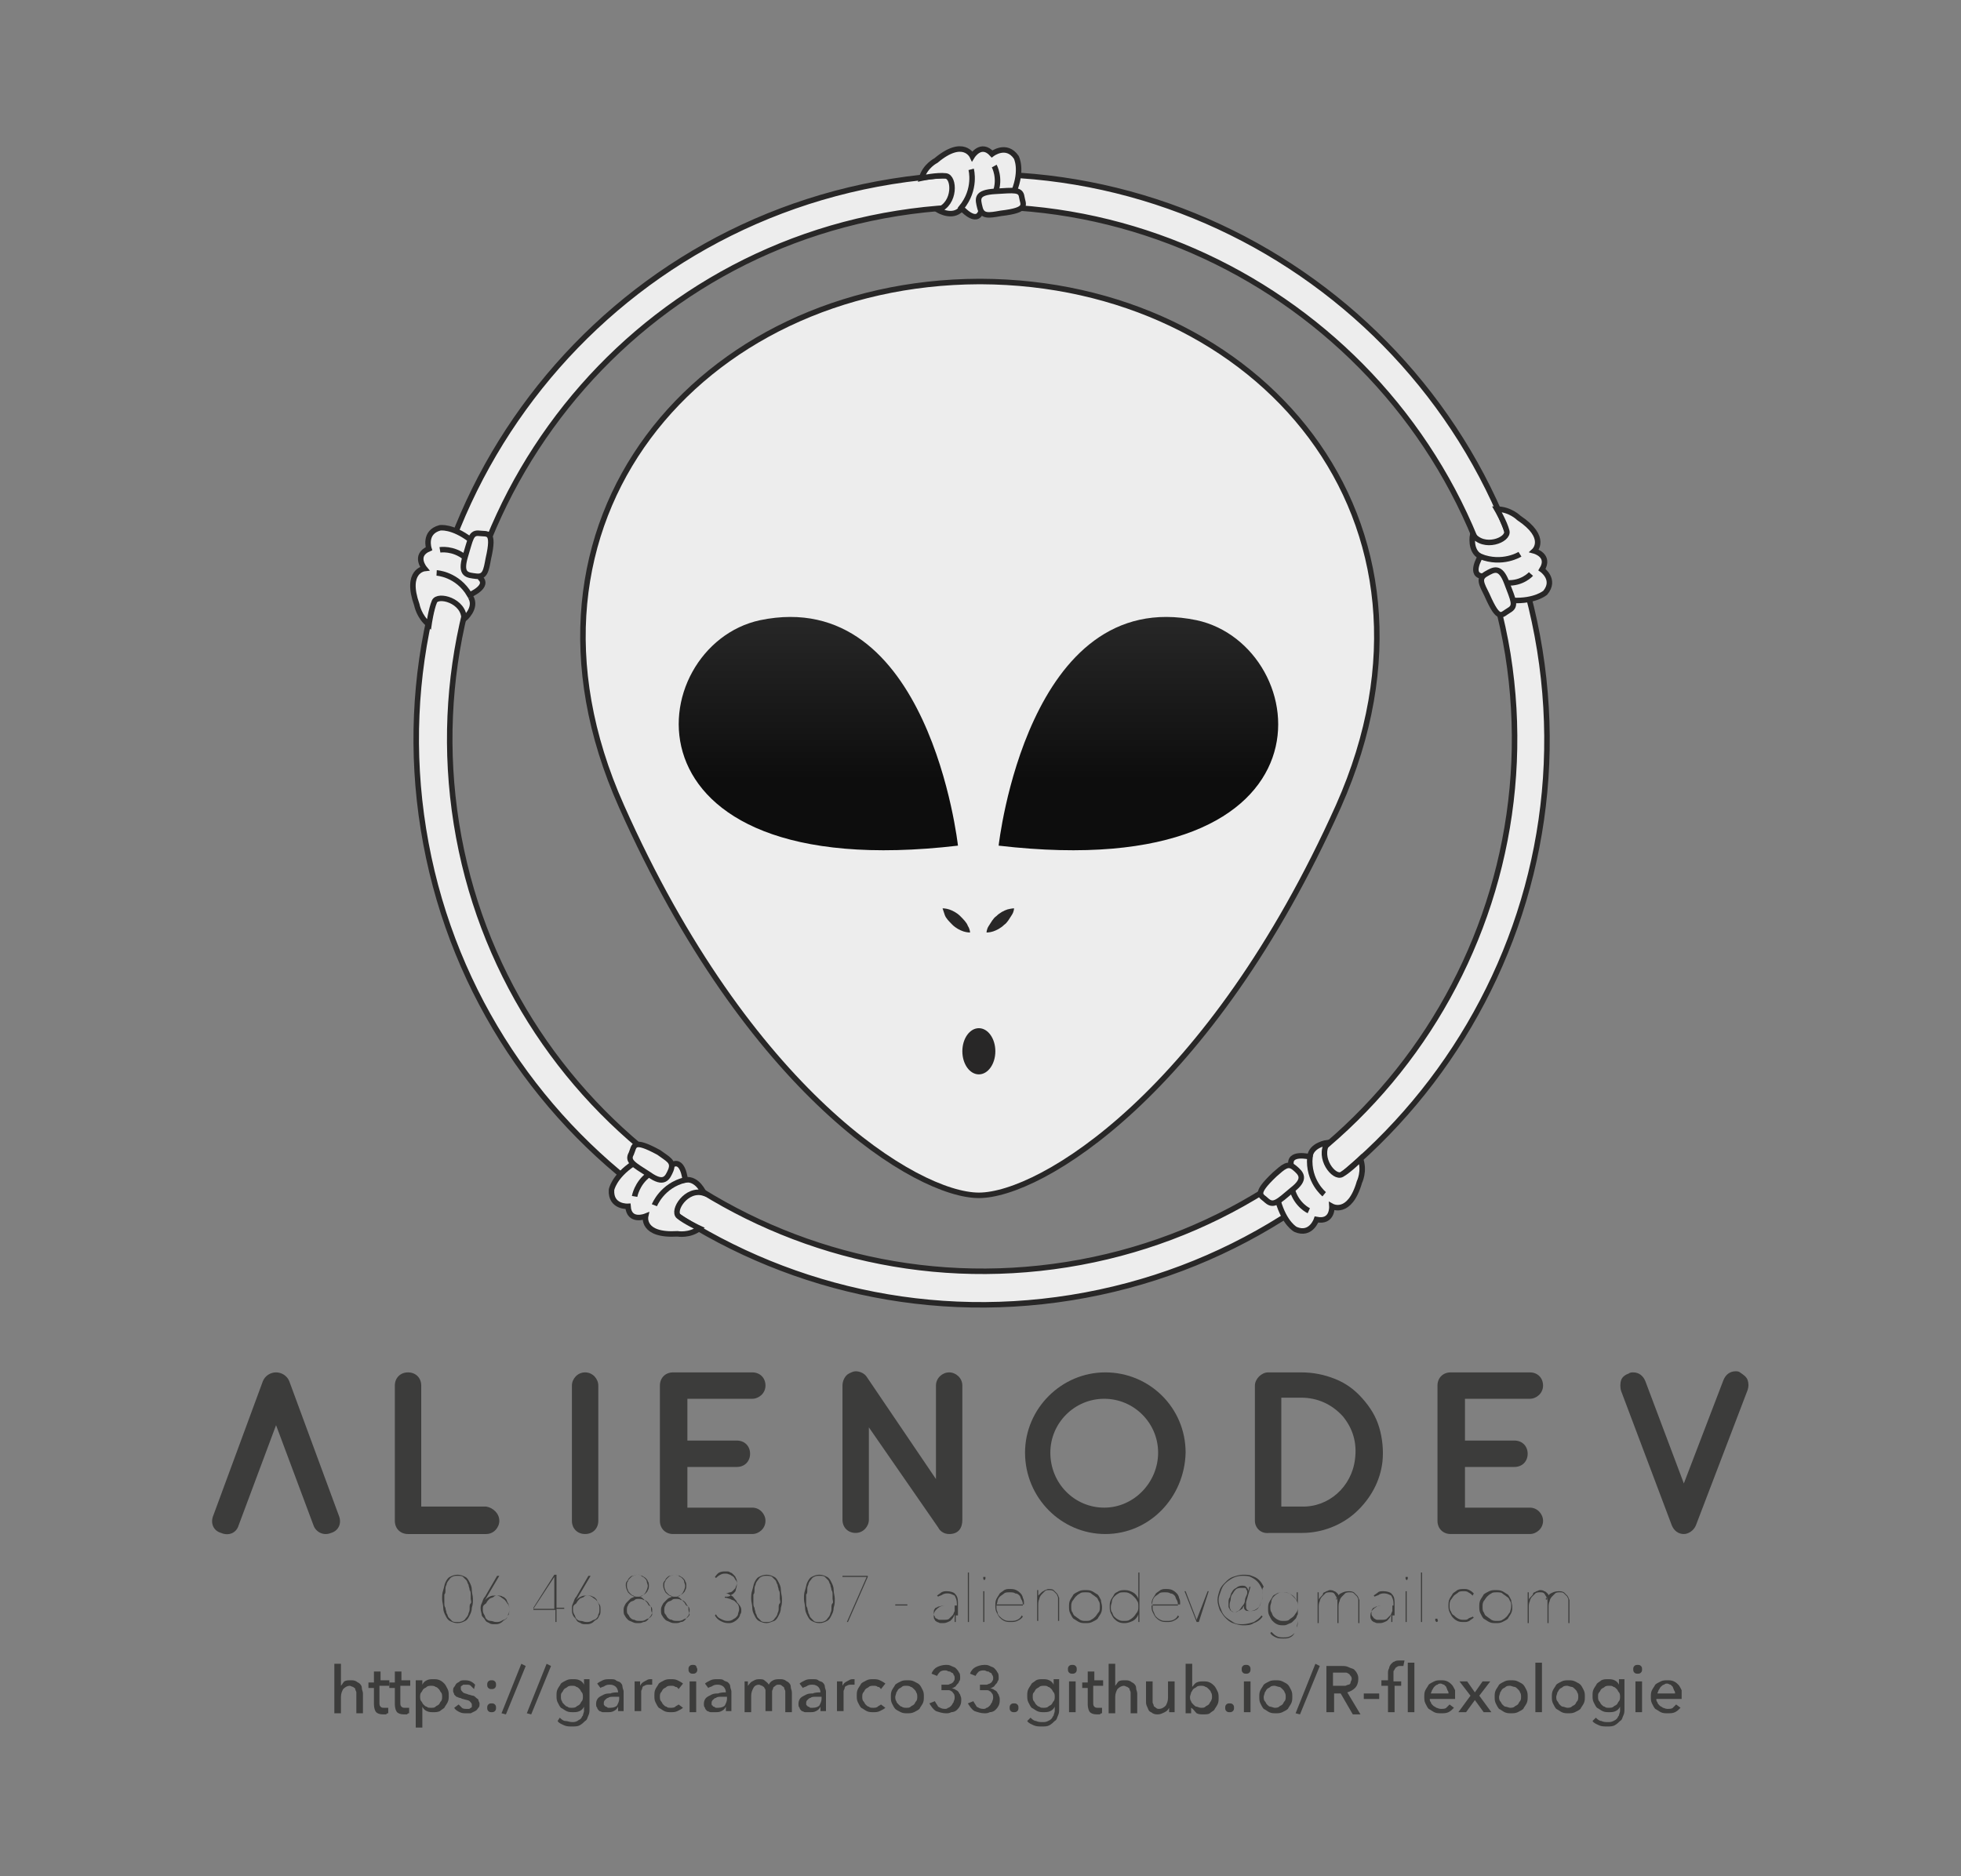 <?xml version="1.0" encoding="utf-8"?>
<!-- Generator: Adobe Illustrator 18.0.0, SVG Export Plug-In . SVG Version: 6.00 Build 0)  -->
<!DOCTYPE svg PUBLIC "-//W3C//DTD SVG 1.1//EN" "http://www.w3.org/Graphics/SVG/1.1/DTD/svg11.dtd">
<svg version="1.1" id="Calque_1" xmlns="http://www.w3.org/2000/svg" xmlns:xlink="http://www.w3.org/1999/xlink" x="0px" y="0px"
	 viewBox="0 0 178.3 170.6" enable-background="new 0 0 178.3 170.6" xml:space="preserve">
<rect x="0" y="0" width="178.3" height="170.6" fill="#808080" stroke="none"/>
<g>
	<g>
		<g>
			<g>
				<path fill="#3C3C3B" d="M30.1,139.4c-0.7,0.3-1.4-0.1-1.6-0.7l-3.4-9.1l-3.4,9.1c-0.2,0.7-0.9,1-1.6,0.7c-0.7-0.2-1-0.9-0.7-1.6
					l4.5-12.2c0.2-0.5,0.7-0.8,1.2-0.8c0.5,0,1,0.3,1.2,0.8l4.5,12.2C31.1,138.5,30.8,139.2,30.1,139.4z"/>
				<path fill="#3C3C3B" d="M45.4,138.3c0,0.6-0.5,1.2-1.2,1.2h-7.1c-0.7,0-1.2-0.5-1.2-1.2v-12.3c0-0.7,0.5-1.2,1.2-1.2
					c0.7,0,1.2,0.5,1.2,1.2v11h5.9C44.8,137.1,45.4,137.6,45.4,138.3z"/>
				<path fill="#3C3C3B" d="M54.4,126v12.3c0,0.7-0.5,1.2-1.2,1.2c-0.7,0-1.2-0.5-1.2-1.2V126c0-0.6,0.5-1.2,1.2-1.2
					C53.9,124.8,54.4,125.4,54.4,126z"/>
				<path fill="#3C3C3B" d="M60,138.3V126c0-0.7,0.5-1.2,1.2-1.2h7.2c0.7,0,1.2,0.5,1.2,1.2c0,0.7-0.6,1.2-1.2,1.2h-5.9v3.8h4.5
					c0.7,0,1.2,0.5,1.2,1.2c0,0.7-0.5,1.2-1.2,1.2h-4.5v3.7h5.9c0.7,0,1.2,0.6,1.2,1.2c0,0.7-0.6,1.2-1.2,1.2h-7.2
					C60.5,139.5,60,139,60,138.3z"/>
				<path fill="#3C3C3B" d="M85.3,138.9l-6.3-9.1v8.4c0,0.6-0.5,1.2-1.2,1.2s-1.2-0.5-1.2-1.2l0-12.2c0-0.4,0.2-0.9,0.6-1.1
					c0.2-0.1,0.4-0.2,0.6-0.2c0.4,0,0.8,0.2,1,0.5l6.3,9.3V126c0-0.7,0.6-1.2,1.2-1.2c0.6,0,1.2,0.5,1.2,1.2v12.2
					c0,0.7-0.3,1.3-1.2,1.3C85.9,139.5,85.5,139.3,85.3,138.9z"/>
				<path fill="#3C3C3B" d="M100.5,139.5c-4,0-7.3-3.3-7.3-7.4c0-4,3.3-7.3,7.3-7.3c4,0,7.3,3.2,7.3,7.3
					C107.7,136.2,104.5,139.5,100.5,139.5z M95.5,132.1c0,2.8,2.2,5,4.9,5c2.7,0,4.9-2.3,4.9-5c0-2.7-2.2-4.9-4.9-4.9
					C97.7,127.2,95.5,129.4,95.5,132.1z"/>
				<path fill="#3C3C3B" d="M114.1,138.3v-12.3c0-0.6,0.6-1.2,1.2-1.2h3c1.1,0,2.1,0.2,3.1,0.6c1,0.4,1.8,1,2.5,1.8
					c0.7,0.8,1.2,1.6,1.5,2.6c0.3,1,0.4,2.1,0.3,3.1c-0.2,1.8-1.1,3.4-2.4,4.6c-1.3,1.2-3.1,1.9-4.9,1.9h-3
					C114.6,139.5,114.1,138.9,114.1,138.3z M123.2,132.7c0.2-1.5-0.2-2.8-1.1-3.9c-1-1.1-2.3-1.7-3.8-1.7h-1.8v9.9h1.8
					C120.8,137.1,122.9,135.2,123.2,132.7z"/>
				<path fill="#3C3C3B" d="M130.7,138.3V126c0-0.7,0.5-1.2,1.2-1.2h7.2c0.7,0,1.2,0.5,1.2,1.2c0,0.7-0.6,1.2-1.2,1.2h-5.9v3.8h4.5
					c0.7,0,1.2,0.5,1.2,1.2c0,0.7-0.5,1.2-1.2,1.2h-4.5v3.7h5.9c0.7,0,1.2,0.6,1.2,1.2c0,0.7-0.6,1.2-1.2,1.2h-7.2
					C131.2,139.5,130.7,139,130.7,138.3z"/>
				<path fill="#3C3C3B" d="M158.9,125.5c0.1,0.3,0.1,0.6,0,0.9l-4.7,12.3c-0.2,0.5-0.7,0.8-1.1,0.8h0c-0.5,0-0.9-0.3-1.1-0.8
					l-4.6-12.2c-0.1-0.3-0.1-0.7,0-1c0.1-0.3,0.4-0.5,0.7-0.6c0.1-0.1,0.3-0.1,0.4-0.1c0.5,0,0.9,0.3,1.1,0.8l3.5,9.3l3.6-9.4
					c0.2-0.5,0.6-0.8,1.1-0.8c0.1,0,0.3,0,0.4,0.1C158.5,125,158.8,125.2,158.9,125.5z"/>
			</g>
			<g>
				<path fill="#3C3C3B" d="M41.6,147.6c-0.3,0-0.5-0.1-0.7-0.2c-0.2-0.1-0.3-0.3-0.4-0.5c-0.1-0.2-0.2-0.4-0.2-0.7
					s-0.1-0.5-0.1-0.8s0-0.5,0.1-0.8s0.1-0.5,0.2-0.7c0.1-0.2,0.2-0.4,0.4-0.5c0.2-0.1,0.4-0.2,0.7-0.2c0.3,0,0.5,0.1,0.7,0.2
					c0.2,0.1,0.3,0.3,0.4,0.5s0.2,0.4,0.2,0.7c0,0.3,0.1,0.5,0.1,0.8s0,0.5-0.1,0.8c0,0.3-0.1,0.5-0.2,0.7s-0.2,0.4-0.4,0.5
					C42.1,147.5,41.9,147.6,41.6,147.6z M41.6,143.3c-0.2,0-0.3,0-0.5,0.1s-0.2,0.2-0.3,0.3c-0.1,0.1-0.2,0.3-0.2,0.4
					c-0.1,0.2-0.1,0.3-0.1,0.5c0,0.2,0,0.3-0.1,0.4c0,0.1,0,0.3,0,0.4c0,0.1,0,0.2,0,0.4c0,0.1,0,0.3,0.1,0.4c0,0.2,0.1,0.3,0.1,0.5
					c0.1,0.1,0.1,0.3,0.2,0.4c0.1,0.1,0.2,0.2,0.3,0.3s0.3,0.1,0.5,0.1c0.2,0,0.3,0,0.5-0.1s0.2-0.2,0.3-0.3
					c0.1-0.1,0.2-0.3,0.2-0.4c0.1-0.2,0.1-0.3,0.1-0.5c0-0.2,0-0.3,0.1-0.4s0-0.3,0-0.4c0-0.1,0-0.2,0-0.4c0-0.1,0-0.3-0.1-0.4
					c0-0.2-0.1-0.3-0.1-0.5c-0.1-0.1-0.1-0.3-0.2-0.4c-0.1-0.1-0.2-0.2-0.3-0.3S41.8,143.3,41.6,143.3z"/>
				<path fill="#3C3C3B" d="M43.7,146.3c0-0.2,0-0.3,0.1-0.5s0.1-0.4,0.3-0.6l1.1-1.9h0.2l-1.3,2.2l0,0c0.1-0.1,0.2-0.2,0.4-0.3
					s0.3-0.1,0.5-0.1c0.2,0,0.3,0,0.5,0.1c0.1,0.1,0.3,0.2,0.4,0.3c0.1,0.1,0.2,0.3,0.3,0.4s0.1,0.3,0.1,0.5c0,0.2,0,0.4-0.1,0.5
					c-0.1,0.2-0.1,0.3-0.3,0.4s-0.2,0.2-0.4,0.3c-0.2,0.1-0.3,0.1-0.5,0.1s-0.4,0-0.5-0.1c-0.2-0.1-0.3-0.1-0.4-0.3
					s-0.2-0.2-0.3-0.4C43.8,146.7,43.7,146.5,43.7,146.3z M43.9,146.3c0,0.2,0,0.3,0.1,0.5c0.1,0.1,0.1,0.3,0.2,0.4
					c0.1,0.1,0.2,0.2,0.4,0.2s0.3,0.1,0.5,0.1c0.2,0,0.3,0,0.5-0.1c0.1-0.1,0.3-0.1,0.4-0.2c0.1-0.1,0.2-0.2,0.2-0.4
					c0.1-0.1,0.1-0.3,0.1-0.5s0-0.3-0.1-0.5c-0.1-0.1-0.1-0.3-0.2-0.4c-0.1-0.1-0.2-0.2-0.3-0.2c-0.1-0.1-0.3-0.1-0.4-0.1
					c-0.2,0-0.3,0-0.4,0.1c-0.1,0.1-0.3,0.1-0.4,0.2c-0.1,0.1-0.2,0.2-0.3,0.4C43.9,146,43.9,146.1,43.9,146.3z"/>
				<path fill="#3C3C3B" d="M50.6,146.4v1.1h-0.1v-1.1h-2v-0.2l1.9-3h0.2v3h0.7v0.1H50.6z M50.4,143.4L50.4,143.4l-1.9,2.9h1.9
					V143.4z"/>
				<path fill="#3C3C3B" d="M52,146.3c0-0.2,0-0.3,0.1-0.5s0.1-0.4,0.3-0.6l1.1-1.9h0.2l-1.3,2.2l0,0c0.1-0.1,0.2-0.2,0.4-0.3
					s0.3-0.1,0.5-0.1c0.2,0,0.3,0,0.5,0.1c0.1,0.1,0.3,0.2,0.4,0.3c0.1,0.1,0.2,0.3,0.3,0.4s0.1,0.3,0.1,0.5c0,0.2,0,0.4-0.1,0.5
					c-0.1,0.2-0.1,0.3-0.3,0.4s-0.2,0.2-0.4,0.3c-0.2,0.1-0.3,0.1-0.5,0.1s-0.4,0-0.5-0.1c-0.2-0.1-0.3-0.1-0.4-0.3
					s-0.2-0.2-0.3-0.4C52,146.7,52,146.5,52,146.3z M52.1,146.3c0,0.2,0,0.3,0.1,0.5c0.1,0.1,0.1,0.3,0.2,0.4
					c0.1,0.1,0.2,0.2,0.4,0.2s0.3,0.1,0.5,0.1c0.2,0,0.3,0,0.5-0.1c0.1-0.1,0.3-0.1,0.4-0.2c0.1-0.1,0.2-0.2,0.2-0.4
					c0.1-0.1,0.1-0.3,0.1-0.5s0-0.3-0.1-0.5c-0.1-0.1-0.1-0.3-0.2-0.4c-0.1-0.1-0.2-0.2-0.3-0.2c-0.1-0.1-0.3-0.1-0.4-0.1
					c-0.2,0-0.3,0-0.4,0.1c-0.1,0.1-0.3,0.1-0.4,0.2c-0.1,0.1-0.2,0.2-0.3,0.4C52.1,146,52.1,146.1,52.1,146.3z"/>
				<path fill="#3C3C3B" d="M59.3,146.4c0,0.2,0,0.3-0.1,0.5c-0.1,0.1-0.2,0.3-0.3,0.4s-0.2,0.2-0.4,0.2c-0.2,0.1-0.3,0.1-0.5,0.1
					c-0.2,0-0.3,0-0.5-0.1c-0.2-0.1-0.3-0.1-0.4-0.2c-0.1-0.1-0.2-0.2-0.3-0.4c-0.1-0.1-0.1-0.3-0.1-0.5c0-0.1,0-0.2,0.1-0.4
					s0.1-0.2,0.2-0.3c0.1-0.1,0.2-0.2,0.3-0.3s0.2-0.1,0.4-0.2v0c-0.3-0.1-0.4-0.2-0.6-0.4c-0.1-0.2-0.2-0.4-0.2-0.6
					c0-0.2,0-0.3,0.1-0.4s0.1-0.2,0.2-0.3c0.1-0.1,0.2-0.2,0.3-0.2c0.1,0,0.3-0.1,0.4-0.1c0.2,0,0.3,0,0.4,0.1s0.2,0.1,0.3,0.2
					c0.1,0.1,0.2,0.2,0.2,0.3s0.1,0.3,0.1,0.4c0,0.2-0.1,0.4-0.2,0.6c-0.1,0.2-0.3,0.3-0.6,0.4v0c0.2,0,0.3,0.1,0.4,0.2
					s0.2,0.2,0.3,0.3c0.1,0.1,0.1,0.2,0.2,0.3C59.3,146.1,59.3,146.3,59.3,146.4z M59.2,146.4c0-0.2,0-0.3-0.1-0.4
					c-0.1-0.1-0.1-0.2-0.2-0.3c-0.1-0.1-0.2-0.2-0.4-0.2c-0.1-0.1-0.3-0.1-0.4-0.1c-0.2,0-0.3,0-0.4,0.1c-0.1,0.1-0.3,0.1-0.4,0.2
					c-0.1,0.1-0.2,0.2-0.2,0.3c-0.1,0.1-0.1,0.3-0.1,0.4c0,0.2,0,0.3,0.1,0.4s0.1,0.2,0.2,0.3c0.1,0.1,0.2,0.2,0.4,0.2
					c0.1,0.1,0.3,0.1,0.5,0.1s0.3,0,0.5-0.1c0.1-0.1,0.3-0.1,0.4-0.2c0.1-0.1,0.2-0.2,0.2-0.3S59.2,146.5,59.2,146.4z M59,144.2
					c0-0.1,0-0.3-0.1-0.4c0-0.1-0.1-0.2-0.2-0.3c-0.1-0.1-0.2-0.1-0.3-0.2c-0.1,0-0.2-0.1-0.4-0.1c-0.1,0-0.3,0-0.4,0.1
					c-0.1,0-0.2,0.1-0.3,0.2c-0.1,0.1-0.2,0.2-0.2,0.3c-0.1,0.1-0.1,0.2-0.1,0.4c0,0.1,0,0.2,0.1,0.4c0,0.1,0.1,0.2,0.2,0.3
					s0.2,0.2,0.3,0.2c0.1,0.1,0.2,0.1,0.4,0.1c0.1,0,0.3,0,0.4-0.1c0.1-0.1,0.2-0.1,0.3-0.2s0.2-0.2,0.2-0.3
					C59,144.5,59,144.3,59,144.2z"/>
				<path fill="#3C3C3B" d="M62.7,146.4c0,0.2,0,0.3-0.1,0.5c-0.1,0.1-0.2,0.3-0.3,0.4s-0.2,0.2-0.4,0.2c-0.2,0.1-0.3,0.1-0.5,0.1
					c-0.2,0-0.3,0-0.5-0.1c-0.2-0.1-0.3-0.1-0.4-0.2c-0.1-0.1-0.2-0.2-0.3-0.4c-0.1-0.1-0.1-0.3-0.1-0.5c0-0.1,0-0.2,0.1-0.4
					s0.1-0.2,0.2-0.3c0.1-0.1,0.2-0.2,0.3-0.3s0.2-0.1,0.4-0.2v0c-0.3-0.1-0.4-0.2-0.6-0.4c-0.1-0.2-0.2-0.4-0.2-0.6
					c0-0.2,0-0.3,0.1-0.4s0.1-0.2,0.2-0.3c0.1-0.1,0.2-0.2,0.3-0.2c0.1,0,0.3-0.1,0.4-0.1c0.2,0,0.3,0,0.4,0.1s0.2,0.1,0.3,0.2
					c0.1,0.1,0.2,0.2,0.2,0.3s0.1,0.3,0.1,0.4c0,0.2-0.1,0.4-0.2,0.6c-0.1,0.2-0.3,0.3-0.6,0.4v0c0.2,0,0.3,0.1,0.4,0.2
					s0.2,0.2,0.3,0.3c0.1,0.1,0.1,0.2,0.2,0.3C62.7,146.1,62.7,146.3,62.7,146.4z M62.6,146.4c0-0.2,0-0.3-0.1-0.4
					c-0.1-0.1-0.1-0.2-0.2-0.3c-0.1-0.1-0.2-0.2-0.4-0.2c-0.1-0.1-0.3-0.1-0.4-0.1c-0.2,0-0.3,0-0.4,0.1c-0.1,0.1-0.3,0.1-0.4,0.2
					c-0.1,0.1-0.2,0.2-0.2,0.3c-0.1,0.1-0.1,0.3-0.1,0.4c0,0.2,0,0.3,0.1,0.4s0.1,0.2,0.2,0.3c0.1,0.1,0.2,0.2,0.4,0.2
					c0.1,0.1,0.3,0.1,0.5,0.1s0.3,0,0.5-0.1c0.1-0.1,0.3-0.1,0.4-0.2c0.1-0.1,0.2-0.2,0.2-0.3S62.6,146.5,62.6,146.4z M62.4,144.2
					c0-0.1,0-0.3-0.1-0.4c0-0.1-0.1-0.2-0.2-0.3c-0.1-0.1-0.2-0.1-0.3-0.2c-0.1,0-0.2-0.1-0.4-0.1c-0.1,0-0.3,0-0.4,0.1
					c-0.1,0-0.2,0.1-0.3,0.2c-0.1,0.1-0.2,0.2-0.2,0.3c-0.1,0.1-0.1,0.2-0.1,0.4c0,0.1,0,0.2,0.1,0.4c0,0.1,0.1,0.2,0.2,0.3
					s0.2,0.2,0.3,0.2c0.1,0.1,0.2,0.1,0.4,0.1c0.1,0,0.3,0,0.4-0.1c0.1-0.1,0.2-0.1,0.3-0.2s0.2-0.2,0.2-0.3
					C62.4,144.5,62.4,144.3,62.4,144.2z"/>
				<path fill="#3C3C3B" d="M67.4,146.4c0,0.2,0,0.3-0.1,0.4c0,0.1-0.1,0.3-0.2,0.4s-0.2,0.2-0.4,0.3c-0.2,0.1-0.3,0.1-0.5,0.1
					c-0.3,0-0.5-0.1-0.7-0.2s-0.4-0.3-0.5-0.5l0.1-0.1c0.1,0.2,0.2,0.3,0.4,0.4c0.2,0.1,0.4,0.2,0.6,0.2c0.2,0,0.3,0,0.5-0.1
					c0.1-0.1,0.2-0.1,0.3-0.2c0.1-0.1,0.2-0.2,0.2-0.3c0-0.1,0.1-0.3,0.1-0.4c0-0.2,0-0.3-0.1-0.5c-0.1-0.1-0.2-0.2-0.3-0.3
					s-0.3-0.1-0.4-0.2c-0.1,0-0.3-0.1-0.4-0.1h-0.1v-0.1h0.1c0.1,0,0.3,0,0.4-0.1s0.2-0.1,0.3-0.2s0.2-0.2,0.2-0.3s0.1-0.3,0.1-0.5
					c0-0.1,0-0.3-0.1-0.4s-0.1-0.2-0.2-0.3s-0.2-0.1-0.3-0.2c-0.1,0-0.2-0.1-0.4-0.1c-0.2,0-0.3,0-0.5,0.1c-0.2,0.1-0.3,0.2-0.4,0.3
					l-0.1-0.1c0.1-0.1,0.2-0.3,0.4-0.4c0.2-0.1,0.4-0.1,0.6-0.1c0.2,0,0.3,0,0.4,0.1c0.1,0,0.2,0.1,0.3,0.2c0.1,0.1,0.2,0.2,0.2,0.3
					c0.1,0.1,0.1,0.3,0.1,0.4c0,0.1,0,0.2-0.1,0.4c0,0.1-0.1,0.2-0.2,0.3c-0.1,0.1-0.2,0.2-0.3,0.2s-0.3,0.1-0.4,0.1v0
					c0.2,0,0.3,0.1,0.5,0.2s0.2,0.2,0.3,0.3c0.1,0.1,0.2,0.2,0.2,0.3C67.4,146.1,67.4,146.3,67.4,146.4z"/>
				<path fill="#3C3C3B" d="M69.7,147.6c-0.3,0-0.5-0.1-0.7-0.2c-0.2-0.1-0.3-0.3-0.4-0.5c-0.1-0.2-0.2-0.4-0.2-0.7
					s-0.1-0.5-0.1-0.8s0-0.5,0.1-0.8s0.1-0.5,0.2-0.7c0.1-0.2,0.2-0.4,0.4-0.5c0.2-0.1,0.4-0.2,0.7-0.2c0.3,0,0.5,0.1,0.7,0.2
					c0.2,0.1,0.3,0.3,0.4,0.5s0.2,0.4,0.2,0.7c0,0.3,0.1,0.5,0.1,0.8s0,0.5-0.1,0.8c0,0.3-0.1,0.5-0.2,0.7s-0.2,0.4-0.4,0.5
					C70.1,147.5,69.9,147.6,69.7,147.6z M69.7,143.3c-0.2,0-0.3,0-0.5,0.1s-0.2,0.2-0.3,0.3c-0.1,0.1-0.2,0.3-0.2,0.4
					c-0.1,0.2-0.1,0.3-0.1,0.5c0,0.2,0,0.3-0.1,0.4c0,0.1,0,0.3,0,0.4c0,0.1,0,0.2,0,0.4c0,0.1,0,0.3,0.1,0.4c0,0.2,0.1,0.3,0.1,0.5
					c0.1,0.1,0.1,0.3,0.2,0.4c0.1,0.1,0.2,0.2,0.3,0.3s0.3,0.1,0.5,0.1c0.2,0,0.3,0,0.5-0.1s0.2-0.2,0.3-0.3
					c0.1-0.1,0.2-0.3,0.2-0.4c0.1-0.2,0.1-0.3,0.1-0.5c0-0.2,0-0.3,0.1-0.4s0-0.3,0-0.4c0-0.1,0-0.2,0-0.4c0-0.1,0-0.3-0.1-0.4
					c0-0.2-0.1-0.3-0.1-0.5c-0.1-0.1-0.1-0.3-0.2-0.4c-0.1-0.1-0.2-0.2-0.3-0.3S69.8,143.3,69.7,143.3z"/>
				<path fill="#3C3C3B" d="M74.5,147.6c-0.3,0-0.5-0.1-0.7-0.2c-0.2-0.1-0.3-0.3-0.4-0.5c-0.1-0.2-0.2-0.4-0.2-0.7
					s-0.1-0.5-0.1-0.8s0-0.5,0.1-0.8s0.1-0.5,0.2-0.7c0.1-0.2,0.2-0.4,0.4-0.5c0.2-0.1,0.4-0.2,0.7-0.2c0.3,0,0.5,0.1,0.7,0.2
					c0.2,0.1,0.3,0.3,0.4,0.5s0.2,0.4,0.2,0.7c0,0.3,0.1,0.5,0.1,0.8s0,0.5-0.1,0.8c0,0.3-0.1,0.5-0.2,0.7s-0.2,0.4-0.4,0.5
					C75,147.5,74.8,147.6,74.5,147.6z M74.5,143.3c-0.2,0-0.3,0-0.5,0.1s-0.2,0.2-0.3,0.3c-0.1,0.1-0.2,0.3-0.2,0.4
					c-0.1,0.2-0.1,0.3-0.1,0.5c0,0.2,0,0.3-0.1,0.4c0,0.1,0,0.3,0,0.4c0,0.1,0,0.2,0,0.4c0,0.1,0,0.3,0.1,0.4c0,0.2,0.1,0.3,0.1,0.5
					c0.1,0.1,0.1,0.3,0.2,0.4c0.1,0.1,0.2,0.2,0.3,0.3s0.3,0.1,0.5,0.1c0.2,0,0.3,0,0.5-0.1s0.2-0.2,0.3-0.3
					c0.1-0.1,0.2-0.3,0.2-0.4c0.1-0.2,0.1-0.3,0.1-0.5c0-0.2,0-0.3,0.1-0.4s0-0.3,0-0.4c0-0.1,0-0.2,0-0.4c0-0.1,0-0.3-0.1-0.4
					c0-0.2-0.1-0.3-0.1-0.5c-0.1-0.1-0.1-0.3-0.2-0.4c-0.1-0.1-0.2-0.2-0.3-0.3S74.7,143.3,74.5,143.3z"/>
				<path fill="#3C3C3B" d="M78.9,143.4l-1.8,4.1H77l1.8-4.1h-2.2v-0.1h2.3V143.4z"/>
				<path fill="#3C3C3B" d="M81.4,146v-0.1h1.1v0.1H81.4z"/>
				<path fill="#3C3C3B" d="M86.9,146.9c0,0.1,0,0.2,0,0.3s0,0.2,0,0.3h-0.1c0,0,0-0.1,0-0.1c0-0.1,0-0.1,0-0.2c0-0.1,0-0.1,0-0.2
					c0-0.1,0-0.1,0-0.2h0c-0.1,0.3-0.2,0.4-0.4,0.6c-0.2,0.1-0.4,0.2-0.6,0.2c-0.1,0-0.2,0-0.3,0c-0.1,0-0.2-0.1-0.3-0.1
					c-0.1-0.1-0.2-0.1-0.2-0.2c-0.1-0.1-0.1-0.2-0.1-0.4c0-0.2,0.1-0.4,0.2-0.5s0.2-0.2,0.4-0.3c0.2-0.1,0.3-0.1,0.5-0.1
					c0.2,0,0.3,0,0.5,0h0.5v-0.2c0-0.3-0.1-0.5-0.2-0.7c-0.2-0.1-0.4-0.2-0.6-0.2c-0.2,0-0.3,0-0.5,0.1c-0.1,0.1-0.3,0.1-0.4,0.2
					l-0.1-0.1c0.1-0.1,0.3-0.2,0.4-0.3c0.2-0.1,0.3-0.1,0.5-0.1c0.3,0,0.6,0.1,0.7,0.2c0.2,0.2,0.3,0.4,0.3,0.8V146.9z M86.7,146
					h-0.4c-0.2,0-0.3,0-0.5,0c-0.2,0-0.3,0.1-0.5,0.1c-0.1,0.1-0.3,0.1-0.3,0.2c-0.1,0.1-0.1,0.2-0.1,0.4c0,0.1,0,0.2,0.1,0.3
					c0,0.1,0.1,0.2,0.2,0.2c0.1,0.1,0.2,0.1,0.3,0.1c0.1,0,0.2,0,0.3,0c0.2,0,0.4,0,0.5-0.1c0.1-0.1,0.2-0.2,0.3-0.3
					c0.1-0.1,0.1-0.2,0.2-0.4c0-0.1,0-0.3,0-0.4V146z"/>
				<path fill="#3C3C3B" d="M88,147.5V143h0.1v4.5H88z"/>
				<path fill="#3C3C3B" d="M89.5,143.7C89.4,143.7,89.4,143.7,89.5,143.7c-0.1-0.1-0.1-0.1-0.1-0.2c0,0,0-0.1,0-0.1
					c0,0,0.1,0,0.1,0c0,0,0.1,0,0.1,0c0,0,0,0.1,0,0.1C89.6,143.6,89.6,143.6,89.5,143.7C89.5,143.7,89.5,143.7,89.5,143.7z
					 M89.4,147.5v-2.8h0.1v2.8H89.4z"/>
				<path fill="#3C3C3B" d="M90.6,146.1c0,0.2,0,0.3,0.1,0.5c0,0.2,0.1,0.3,0.2,0.4s0.2,0.2,0.4,0.3c0.2,0.1,0.3,0.1,0.6,0.1
					c0.2,0,0.4,0,0.6-0.1c0.2-0.1,0.3-0.2,0.4-0.4L93,147c-0.1,0.2-0.3,0.3-0.5,0.4s-0.4,0.1-0.6,0.1c-0.2,0-0.4,0-0.6-0.1
					c-0.2-0.1-0.3-0.2-0.4-0.3s-0.2-0.3-0.3-0.5c-0.1-0.2-0.1-0.4-0.1-0.6c0-0.2,0-0.4,0.1-0.6c0.1-0.2,0.2-0.3,0.3-0.5
					c0.1-0.1,0.3-0.2,0.4-0.3c0.2-0.1,0.3-0.1,0.5-0.1c0.2,0,0.4,0,0.6,0.1c0.2,0.1,0.3,0.2,0.4,0.3s0.2,0.3,0.2,0.4
					c0.1,0.2,0.1,0.3,0.1,0.5v0.1H90.6z M93,146c0-0.2,0-0.3-0.1-0.5c-0.1-0.1-0.1-0.3-0.2-0.4c-0.1-0.1-0.2-0.2-0.4-0.2
					c-0.1-0.1-0.3-0.1-0.5-0.1c-0.2,0-0.4,0-0.5,0.1s-0.3,0.2-0.4,0.3c-0.1,0.1-0.2,0.3-0.2,0.4c0,0.1-0.1,0.3-0.1,0.4H93z"/>
				<path fill="#3C3C3B" d="M94.4,145.1c0.1-0.1,0.2-0.2,0.3-0.3c0.1-0.1,0.2-0.1,0.3-0.2c0.1,0,0.2-0.1,0.3-0.1
					c0.2,0,0.4,0,0.5,0.1c0.1,0.1,0.2,0.2,0.3,0.3c0.1,0.1,0.1,0.2,0.2,0.4c0,0.1,0,0.3,0,0.4v1.7h-0.1v-1.7c0-0.1,0-0.2,0-0.4
					c0-0.1-0.1-0.2-0.1-0.3c-0.1-0.1-0.2-0.2-0.3-0.3c-0.1-0.1-0.3-0.1-0.4-0.1c-0.2,0-0.3,0-0.4,0.1c-0.1,0.1-0.2,0.2-0.3,0.3
					s-0.2,0.3-0.2,0.4c-0.1,0.2-0.1,0.4-0.1,0.6v1.4h-0.1v-2.1c0,0,0-0.1,0-0.2c0-0.1,0-0.1,0-0.2c0-0.1,0-0.1,0-0.2
					c0-0.1,0-0.1,0-0.1h0.1c0,0,0,0.1,0,0.1c0,0.1,0,0.1,0,0.2s0,0.1,0,0.2s0,0.1,0,0.2h0C94.3,145.3,94.3,145.2,94.4,145.1z"/>
				<path fill="#3C3C3B" d="M100.2,146.1c0,0.2,0,0.4-0.1,0.6c-0.1,0.2-0.2,0.3-0.3,0.5c-0.1,0.1-0.3,0.2-0.5,0.3
					c-0.2,0.1-0.4,0.1-0.6,0.1c-0.2,0-0.4,0-0.6-0.1c-0.2-0.1-0.3-0.2-0.5-0.3c-0.1-0.1-0.2-0.3-0.3-0.5c-0.1-0.2-0.1-0.4-0.1-0.6
					s0-0.4,0.1-0.6c0.1-0.2,0.2-0.3,0.3-0.5c0.1-0.1,0.3-0.2,0.5-0.3c0.2-0.1,0.4-0.1,0.6-0.1c0.2,0,0.4,0,0.6,0.1
					c0.2,0.1,0.3,0.2,0.5,0.3c0.1,0.1,0.2,0.3,0.3,0.5C100.1,145.7,100.2,145.9,100.2,146.1z M100,146.1c0-0.2,0-0.4-0.1-0.5
					c-0.1-0.2-0.1-0.3-0.3-0.4c-0.1-0.1-0.3-0.2-0.4-0.3s-0.3-0.1-0.5-0.1c-0.2,0-0.4,0-0.5,0.1c-0.2,0.1-0.3,0.2-0.4,0.3
					c-0.1,0.1-0.2,0.3-0.3,0.4c-0.1,0.2-0.1,0.3-0.1,0.5c0,0.2,0,0.4,0.1,0.5c0.1,0.2,0.1,0.3,0.3,0.4c0.1,0.1,0.3,0.2,0.4,0.3
					c0.2,0.1,0.3,0.1,0.5,0.1c0.2,0,0.4,0,0.5-0.1c0.2-0.1,0.3-0.2,0.4-0.3c0.1-0.1,0.2-0.3,0.3-0.4C100,146.5,100,146.3,100,146.1z
					"/>
				<path fill="#3C3C3B" d="M103.5,143h0.1v4.5h-0.1v-0.7h0c-0.1,0.3-0.3,0.5-0.5,0.6c-0.2,0.1-0.5,0.2-0.7,0.2
					c-0.2,0-0.4,0-0.6-0.1c-0.2-0.1-0.3-0.2-0.4-0.3s-0.2-0.3-0.3-0.5c-0.1-0.2-0.1-0.4-0.1-0.6s0-0.4,0.1-0.6
					c0.1-0.2,0.2-0.3,0.3-0.5s0.3-0.2,0.4-0.3c0.2-0.1,0.4-0.1,0.6-0.1c0.3,0,0.5,0.1,0.7,0.2c0.2,0.1,0.4,0.3,0.5,0.6h0V143z
					 M101,146.1c0,0.2,0,0.4,0.1,0.5c0.1,0.2,0.1,0.3,0.2,0.4c0.1,0.1,0.2,0.2,0.4,0.3c0.2,0.1,0.3,0.1,0.5,0.1c0.2,0,0.4,0,0.5-0.1
					c0.2-0.1,0.3-0.2,0.4-0.3c0.1-0.1,0.2-0.3,0.3-0.4c0.1-0.2,0.1-0.3,0.1-0.5s0-0.4-0.1-0.5c-0.1-0.2-0.2-0.3-0.3-0.4
					c-0.1-0.1-0.2-0.2-0.4-0.3s-0.3-0.1-0.5-0.1c-0.2,0-0.4,0-0.5,0.1c-0.2,0.1-0.3,0.2-0.4,0.3c-0.1,0.1-0.2,0.3-0.2,0.4
					C101.1,145.8,101,145.9,101,146.1z"/>
				<path fill="#3C3C3B" d="M104.8,146.1c0,0.2,0,0.3,0.1,0.5s0.1,0.3,0.2,0.4c0.1,0.1,0.2,0.2,0.4,0.3c0.2,0.1,0.3,0.1,0.6,0.1
					c0.2,0,0.4,0,0.6-0.1s0.3-0.2,0.4-0.4l0.1,0.1c-0.1,0.2-0.3,0.3-0.5,0.4s-0.4,0.1-0.6,0.1c-0.2,0-0.4,0-0.6-0.1
					c-0.2-0.1-0.3-0.2-0.4-0.3s-0.2-0.3-0.3-0.5c-0.1-0.2-0.1-0.4-0.1-0.6c0-0.2,0-0.4,0.1-0.6c0.1-0.2,0.2-0.3,0.3-0.5
					c0.1-0.1,0.3-0.2,0.4-0.3c0.2-0.1,0.3-0.1,0.5-0.1c0.2,0,0.4,0,0.6,0.1c0.2,0.1,0.3,0.2,0.4,0.3s0.2,0.3,0.2,0.4
					c0.1,0.2,0.1,0.3,0.1,0.5v0.1H104.8z M107.1,146c0-0.2,0-0.3-0.1-0.5c-0.1-0.1-0.1-0.3-0.2-0.4c-0.1-0.1-0.2-0.2-0.4-0.2
					c-0.1-0.1-0.3-0.1-0.5-0.1c-0.2,0-0.4,0-0.5,0.1c-0.1,0.1-0.3,0.2-0.4,0.3s-0.2,0.3-0.2,0.4c0,0.1-0.1,0.3-0.1,0.4H107.1z"/>
				<path fill="#3C3C3B" d="M109,147.5h-0.2l-1.1-2.8h0.1l1,2.6h0l1-2.6h0.1L109,147.5z"/>
				<path fill="#3C3C3B" d="M114.8,145c0,0.2,0,0.4-0.1,0.6c-0.1,0.2-0.1,0.3-0.2,0.5c-0.1,0.1-0.2,0.2-0.4,0.3s-0.3,0.1-0.5,0.1
					c-0.2,0-0.3,0-0.4-0.1c-0.1-0.1-0.1-0.2-0.1-0.4h0c0,0.1-0.1,0.1-0.1,0.2c0,0.1-0.1,0.1-0.2,0.2c-0.1,0-0.1,0.1-0.2,0.1
					s-0.2,0.1-0.3,0.1c-0.1,0-0.2,0-0.3-0.1c-0.1,0-0.2-0.1-0.2-0.2c-0.1-0.1-0.1-0.2-0.1-0.2c0-0.1,0-0.2,0-0.3
					c0-0.2,0-0.4,0.1-0.5c0.1-0.2,0.1-0.4,0.2-0.5c0.1-0.2,0.2-0.3,0.4-0.4c0.1-0.1,0.3-0.2,0.5-0.2c0.2,0,0.3,0,0.4,0.1
					c0.1,0.1,0.2,0.2,0.2,0.4h0l0.1-0.4h0.1l-0.4,1.4c0,0.1,0,0.1,0,0.2c0,0.1,0,0.1,0,0.2c0,0.1,0,0.2,0.1,0.3s0.2,0.1,0.3,0.1
					c0.2,0,0.3,0,0.5-0.1s0.2-0.2,0.3-0.3c0.1-0.1,0.1-0.3,0.2-0.5s0.1-0.3,0.1-0.5c0-0.3,0-0.5-0.1-0.7c-0.1-0.2-0.2-0.4-0.4-0.6
					s-0.4-0.3-0.6-0.4c-0.2-0.1-0.5-0.1-0.8-0.1c-0.3,0-0.6,0.1-0.8,0.2s-0.5,0.3-0.7,0.5c-0.2,0.2-0.3,0.4-0.4,0.7
					c-0.1,0.3-0.2,0.5-0.2,0.8c0,0.3,0.1,0.6,0.2,0.8c0.1,0.3,0.2,0.5,0.4,0.7s0.4,0.3,0.7,0.5s0.5,0.2,0.9,0.2c0.3,0,0.7-0.1,1-0.2
					c0.3-0.2,0.5-0.3,0.7-0.6l0.1,0.1c-0.2,0.3-0.5,0.5-0.8,0.6c-0.3,0.2-0.6,0.2-1,0.2c-0.3,0-0.6-0.1-0.9-0.2
					c-0.3-0.1-0.5-0.3-0.7-0.5c-0.2-0.2-0.3-0.4-0.5-0.7c-0.1-0.3-0.2-0.6-0.2-0.9c0-0.3,0.1-0.6,0.2-0.9c0.1-0.3,0.3-0.5,0.5-0.7
					s0.4-0.4,0.7-0.5c0.3-0.1,0.6-0.2,0.9-0.2c0.3,0,0.6,0,0.8,0.1c0.3,0.1,0.5,0.2,0.7,0.4c0.2,0.2,0.3,0.4,0.4,0.6
					C114.7,144.5,114.8,144.7,114.8,145z M113.4,144.9c0-0.1,0-0.2,0-0.2c0-0.1-0.1-0.1-0.1-0.2c0-0.1-0.1-0.1-0.2-0.1
					c-0.1,0-0.1,0-0.2,0c-0.2,0-0.3,0-0.5,0.1c-0.1,0.1-0.2,0.2-0.3,0.4c-0.1,0.1-0.2,0.3-0.2,0.5c0,0.2-0.1,0.3-0.1,0.5
					c0,0.2,0,0.3,0.1,0.5s0.2,0.2,0.4,0.2c0.2,0,0.3-0.1,0.4-0.2s0.2-0.3,0.3-0.4s0.2-0.3,0.2-0.5S113.4,145,113.4,144.9z"/>
				<path fill="#3C3C3B" d="M118,146.8L118,146.8c-0.1,0.1-0.1,0.3-0.2,0.4c-0.1,0.1-0.2,0.2-0.3,0.3c-0.1,0.1-0.2,0.1-0.4,0.2
					s-0.3,0.1-0.4,0.1c-0.2,0-0.4,0-0.6-0.1c-0.2-0.1-0.3-0.2-0.4-0.3s-0.2-0.3-0.3-0.5c-0.1-0.2-0.1-0.4-0.1-0.6s0-0.4,0.1-0.6
					c0.1-0.2,0.2-0.3,0.3-0.5s0.3-0.2,0.4-0.3c0.2-0.1,0.4-0.1,0.6-0.1c0.3,0,0.5,0.1,0.7,0.2c0.2,0.1,0.4,0.3,0.5,0.6h0v-0.8h0.1
					v2.6c0,0.2,0,0.4-0.1,0.6c0,0.2-0.1,0.4-0.2,0.5c-0.1,0.2-0.2,0.3-0.4,0.4s-0.4,0.1-0.6,0.1c-0.3,0-0.5,0-0.7-0.1
					s-0.4-0.2-0.5-0.4l0.1-0.1c0.2,0.2,0.3,0.3,0.5,0.4c0.2,0.1,0.4,0.1,0.6,0.1c0.2,0,0.4,0,0.6-0.1s0.3-0.2,0.4-0.3
					c0.1-0.1,0.2-0.3,0.2-0.5c0-0.2,0.1-0.4,0.1-0.6V146.8z M115.5,146.1c0,0.2,0,0.4,0.1,0.5c0.1,0.2,0.1,0.3,0.2,0.4
					c0.1,0.1,0.2,0.2,0.4,0.3c0.2,0.1,0.3,0.1,0.5,0.1c0.2,0,0.4,0,0.5-0.1s0.3-0.2,0.4-0.3c0.1-0.1,0.2-0.3,0.3-0.4
					c0.1-0.2,0.1-0.3,0.1-0.5s0-0.4-0.1-0.5c-0.1-0.2-0.2-0.3-0.3-0.4c-0.1-0.1-0.2-0.2-0.4-0.3s-0.3-0.1-0.5-0.1
					c-0.2,0-0.4,0-0.5,0.1c-0.2,0.1-0.3,0.2-0.4,0.3c-0.1,0.1-0.2,0.3-0.2,0.4C115.6,145.8,115.5,145.9,115.5,146.1z"/>
				<path fill="#3C3C3B" d="M121.5,145.5c0.1-0.3,0.2-0.5,0.4-0.6c0.2-0.1,0.4-0.2,0.7-0.2c0.2,0,0.3,0,0.5,0.1
					c0.1,0.1,0.2,0.2,0.3,0.3c0.1,0.1,0.1,0.2,0.2,0.4c0,0.1,0,0.3,0,0.4v1.7h-0.1v-1.7c0-0.1,0-0.2,0-0.4s-0.1-0.2-0.1-0.3
					c-0.1-0.1-0.2-0.2-0.3-0.3c-0.1-0.1-0.2-0.1-0.4-0.1c-0.1,0-0.3,0-0.4,0.1c-0.1,0.1-0.2,0.2-0.3,0.3s-0.2,0.3-0.2,0.4
					c-0.1,0.2-0.1,0.4-0.1,0.6v1.4h-0.1v-1.7c0-0.1,0-0.2,0-0.4c0-0.1-0.1-0.2-0.1-0.3c-0.1-0.1-0.1-0.2-0.2-0.3
					c-0.1-0.1-0.2-0.1-0.4-0.1c-0.1,0-0.3,0-0.4,0.1c-0.1,0.1-0.2,0.2-0.3,0.3c-0.1,0.1-0.2,0.3-0.2,0.4c-0.1,0.2-0.1,0.4-0.1,0.6
					v1.4h-0.1v-2.1c0,0,0-0.1,0-0.2c0-0.1,0-0.1,0-0.2c0-0.1,0-0.1,0-0.2c0-0.1,0-0.1,0-0.1h0.1c0,0,0,0.1,0,0.1c0,0.1,0,0.1,0,0.2
					s0,0.1,0,0.2s0,0.1,0,0.2h0c0-0.1,0.1-0.2,0.2-0.3c0.1-0.1,0.2-0.2,0.2-0.3s0.2-0.1,0.3-0.2c0.1,0,0.2-0.1,0.3-0.1
					c0.1,0,0.3,0,0.4,0.1c0.1,0,0.2,0.1,0.3,0.2c0.1,0.1,0.1,0.2,0.2,0.3C121.4,145.3,121.5,145.4,121.5,145.5L121.5,145.5z"/>
				<path fill="#3C3C3B" d="M126.6,146.9c0,0.1,0,0.2,0,0.3c0,0.1,0,0.2,0,0.3h-0.1c0,0,0-0.1,0-0.1c0-0.1,0-0.1,0-0.2
					c0-0.1,0-0.1,0-0.2c0-0.1,0-0.1,0-0.2h0c-0.1,0.3-0.2,0.4-0.4,0.6c-0.2,0.1-0.4,0.2-0.6,0.2c-0.1,0-0.2,0-0.3,0
					c-0.1,0-0.2-0.1-0.3-0.1c-0.1-0.1-0.2-0.1-0.2-0.2c-0.1-0.1-0.1-0.2-0.1-0.4c0-0.2,0.1-0.4,0.2-0.5c0.1-0.1,0.2-0.2,0.4-0.3
					c0.2-0.1,0.3-0.1,0.5-0.1c0.2,0,0.3,0,0.5,0h0.5v-0.2c0-0.3-0.1-0.5-0.2-0.7c-0.2-0.1-0.4-0.2-0.6-0.2c-0.2,0-0.3,0-0.5,0.1
					c-0.1,0.1-0.3,0.1-0.4,0.2l-0.1-0.1c0.1-0.1,0.3-0.2,0.4-0.3s0.3-0.1,0.5-0.1c0.3,0,0.6,0.1,0.7,0.2c0.2,0.2,0.3,0.4,0.3,0.8
					V146.9z M126.5,146h-0.4c-0.2,0-0.3,0-0.5,0c-0.2,0-0.3,0.1-0.5,0.1c-0.1,0.1-0.3,0.1-0.3,0.2c-0.1,0.1-0.1,0.2-0.1,0.4
					c0,0.1,0,0.2,0.1,0.3c0.1,0.1,0.1,0.2,0.2,0.2c0.1,0.1,0.2,0.1,0.3,0.1c0.1,0,0.2,0,0.3,0c0.2,0,0.4,0,0.5-0.1
					c0.1-0.1,0.2-0.2,0.3-0.3c0.1-0.1,0.1-0.2,0.2-0.4c0-0.1,0-0.3,0-0.4V146z"/>
				<path fill="#3C3C3B" d="M127.9,143.7C127.8,143.7,127.8,143.7,127.9,143.7c-0.1-0.1-0.1-0.1-0.1-0.2c0,0,0-0.1,0-0.1
					c0,0,0.1,0,0.1,0s0.1,0,0.1,0c0,0,0,0.1,0,0.1C128,143.6,128,143.6,127.9,143.7C127.9,143.7,127.9,143.7,127.9,143.7z
					 M127.8,147.5v-2.8h0.1v2.8H127.8z"/>
				<path fill="#3C3C3B" d="M129.2,147.5V143h0.1v4.5H129.2z"/>
				<path fill="#3C3C3B" d="M130.6,147.5C130.6,147.5,130.6,147.5,130.6,147.5c-0.1-0.1-0.1-0.1-0.1-0.2c0,0,0-0.1,0-0.1
					c0,0,0.1,0,0.1,0s0.1,0,0.1,0c0,0,0,0.1,0,0.1C130.8,147.4,130.7,147.5,130.6,147.5C130.7,147.5,130.7,147.5,130.6,147.5z"/>
				<path fill="#3C3C3B" d="M133.9,145.1c-0.1-0.1-0.2-0.2-0.4-0.3c-0.1-0.1-0.3-0.1-0.4-0.1c-0.2,0-0.4,0-0.5,0.1s-0.3,0.2-0.4,0.3
					c-0.1,0.1-0.2,0.3-0.3,0.4c-0.1,0.2-0.1,0.3-0.1,0.5s0,0.4,0.1,0.5c0.1,0.2,0.1,0.3,0.3,0.4c0.1,0.1,0.2,0.2,0.4,0.3
					c0.2,0.1,0.3,0.1,0.5,0.1c0.2,0,0.3,0,0.4-0.1c0.1-0.1,0.3-0.1,0.4-0.2l0.1,0.1c-0.1,0.1-0.3,0.2-0.4,0.3
					c-0.2,0.1-0.3,0.1-0.5,0.1c-0.2,0-0.4,0-0.6-0.1c-0.2-0.1-0.3-0.2-0.4-0.3c-0.1-0.1-0.2-0.3-0.3-0.5c-0.1-0.2-0.1-0.4-0.1-0.6
					s0-0.4,0.1-0.6c0.1-0.2,0.2-0.3,0.3-0.5c0.1-0.1,0.3-0.2,0.4-0.3c0.2-0.1,0.4-0.1,0.6-0.1c0.2,0,0.3,0,0.5,0.1
					c0.2,0.1,0.3,0.2,0.4,0.3L133.9,145.1z"/>
				<path fill="#3C3C3B" d="M137.5,146.1c0,0.2,0,0.4-0.1,0.6c-0.1,0.2-0.2,0.3-0.3,0.5c-0.1,0.1-0.3,0.2-0.5,0.3
					c-0.2,0.1-0.4,0.1-0.6,0.1c-0.2,0-0.4,0-0.6-0.1c-0.2-0.1-0.3-0.2-0.5-0.3c-0.1-0.1-0.2-0.3-0.3-0.5c-0.1-0.2-0.1-0.4-0.1-0.6
					s0-0.4,0.1-0.6c0.1-0.2,0.2-0.3,0.3-0.5c0.1-0.1,0.3-0.2,0.5-0.3c0.2-0.1,0.4-0.1,0.6-0.1c0.2,0,0.4,0,0.6,0.1
					c0.2,0.1,0.3,0.2,0.5,0.3c0.1,0.1,0.2,0.3,0.3,0.5C137.4,145.7,137.5,145.9,137.5,146.1z M137.4,146.1c0-0.2,0-0.4-0.1-0.5
					c-0.1-0.2-0.1-0.3-0.3-0.4c-0.1-0.1-0.3-0.2-0.4-0.3s-0.3-0.1-0.5-0.1c-0.2,0-0.4,0-0.5,0.1c-0.2,0.1-0.3,0.2-0.4,0.3
					c-0.1,0.1-0.2,0.3-0.3,0.4c-0.1,0.2-0.1,0.3-0.1,0.5c0,0.2,0,0.4,0.1,0.5c0.1,0.2,0.1,0.3,0.3,0.4c0.1,0.1,0.3,0.2,0.4,0.3
					c0.2,0.1,0.3,0.1,0.5,0.1c0.2,0,0.4,0,0.5-0.1c0.2-0.1,0.3-0.2,0.4-0.3c0.1-0.1,0.2-0.3,0.3-0.4
					C137.3,146.5,137.4,146.3,137.4,146.1z"/>
				<path fill="#3C3C3B" d="M140.6,145.5c0.1-0.3,0.2-0.5,0.4-0.6c0.2-0.1,0.4-0.2,0.7-0.2c0.2,0,0.3,0,0.5,0.1
					c0.1,0.1,0.2,0.2,0.3,0.3c0.1,0.1,0.1,0.2,0.2,0.4c0,0.1,0,0.3,0,0.4v1.7h-0.1v-1.7c0-0.1,0-0.2,0-0.4s-0.1-0.2-0.1-0.3
					c-0.1-0.1-0.2-0.2-0.3-0.3c-0.1-0.1-0.2-0.1-0.4-0.1c-0.1,0-0.3,0-0.4,0.1c-0.1,0.1-0.2,0.2-0.3,0.3s-0.2,0.3-0.2,0.4
					c-0.1,0.2-0.1,0.4-0.1,0.6v1.4h-0.1v-1.7c0-0.1,0-0.2,0-0.4c0-0.1-0.1-0.2-0.1-0.3c-0.1-0.1-0.1-0.2-0.2-0.3
					c-0.1-0.1-0.2-0.1-0.4-0.1c-0.1,0-0.3,0-0.4,0.1c-0.1,0.1-0.2,0.2-0.3,0.3c-0.1,0.1-0.2,0.3-0.2,0.4c-0.1,0.2-0.1,0.4-0.1,0.6
					v1.4h-0.1v-2.1c0,0,0-0.1,0-0.2c0-0.1,0-0.1,0-0.2c0-0.1,0-0.1,0-0.2c0-0.1,0-0.1,0-0.1h0.1c0,0,0,0.1,0,0.1c0,0.1,0,0.1,0,0.2
					s0,0.1,0,0.2s0,0.1,0,0.2h0c0-0.1,0.1-0.2,0.2-0.3c0.1-0.1,0.2-0.2,0.2-0.3s0.2-0.1,0.3-0.2c0.1,0,0.2-0.1,0.3-0.1
					c0.1,0,0.3,0,0.4,0.1c0.1,0,0.2,0.1,0.3,0.2c0.1,0.1,0.1,0.2,0.2,0.3C140.5,145.3,140.5,145.4,140.6,145.5L140.6,145.5z"/>
			</g>
			<g>
				<path fill="#3C3C3B" d="M31,153.3c0.1-0.1,0.2-0.3,0.3-0.4c0.2-0.1,0.3-0.1,0.6-0.1c0.2,0,0.3,0,0.5,0.1
					c0.1,0.1,0.2,0.1,0.3,0.2c0.1,0.1,0.2,0.2,0.2,0.4s0.1,0.3,0.1,0.5v1.8h-0.6v-1.6c0-0.1,0-0.2,0-0.3c0-0.1-0.1-0.2-0.1-0.3
					c0-0.1-0.1-0.1-0.2-0.2c-0.1,0-0.2-0.1-0.3-0.1c-0.2,0-0.4,0.1-0.6,0.3c-0.1,0.2-0.2,0.4-0.2,0.7v1.5h-0.6v-4.5H31L31,153.3
					L31,153.3z"/>
				<path fill="#3C3C3B" d="M35.3,153.3h-0.8v1.5c0,0.2,0,0.3,0.1,0.4c0.1,0.1,0.2,0.1,0.3,0.1c0.1,0,0.1,0,0.2,0s0.1,0,0.2,0l0,0.5
					c-0.1,0-0.1,0-0.2,0.1c-0.1,0-0.2,0-0.3,0c-0.3,0-0.5-0.1-0.6-0.2c-0.1-0.1-0.2-0.4-0.2-0.7v-1.5h-0.5v-0.5H34V152h0.6v0.8h0.8
					V153.3z"/>
				<path fill="#3C3C3B" d="M37.2,153.3h-0.8v1.5c0,0.2,0,0.3,0.1,0.4c0.1,0.1,0.2,0.1,0.3,0.1c0.1,0,0.1,0,0.2,0s0.1,0,0.2,0l0,0.5
					c-0.1,0-0.1,0-0.2,0.1c-0.1,0-0.2,0-0.3,0c-0.3,0-0.5-0.1-0.6-0.2c-0.1-0.1-0.2-0.4-0.2-0.7v-1.5h-0.5v-0.5h0.5V152h0.6v0.8h0.8
					V153.3z"/>
				<path fill="#3C3C3B" d="M38.4,157.1h-0.6v-4.3h0.6v0.4h0c0.1-0.2,0.2-0.3,0.4-0.4c0.2-0.1,0.4-0.1,0.6-0.1c0.2,0,0.4,0,0.6,0.1
					c0.2,0.1,0.3,0.2,0.4,0.3c0.1,0.1,0.2,0.3,0.3,0.5c0.1,0.2,0.1,0.4,0.1,0.6s0,0.4-0.1,0.6c-0.1,0.2-0.2,0.3-0.3,0.5
					c-0.1,0.1-0.3,0.2-0.4,0.3c-0.2,0.1-0.4,0.1-0.6,0.1c-0.2,0-0.4,0-0.6-0.1c-0.2-0.1-0.3-0.2-0.4-0.4h0V157.1z M40.2,154.3
					c0-0.1,0-0.3-0.1-0.4s-0.1-0.2-0.2-0.3c-0.1-0.1-0.2-0.2-0.3-0.2c-0.1-0.1-0.3-0.1-0.4-0.1c-0.1,0-0.3,0-0.4,0.1
					c-0.1,0.1-0.2,0.1-0.3,0.2c-0.1,0.1-0.1,0.2-0.2,0.3s-0.1,0.3-0.1,0.4s0,0.3,0.1,0.4s0.1,0.2,0.2,0.3s0.2,0.2,0.3,0.2
					c0.1,0.1,0.2,0.1,0.4,0.1c0.2,0,0.3,0,0.4-0.1c0.1-0.1,0.2-0.1,0.3-0.2s0.1-0.2,0.2-0.3S40.2,154.4,40.2,154.3z"/>
				<path fill="#3C3C3B" d="M43.1,153.6c-0.1-0.1-0.2-0.2-0.3-0.3c-0.1-0.1-0.2-0.1-0.4-0.1c-0.1,0-0.1,0-0.2,0s-0.1,0-0.2,0.1
					c-0.1,0-0.1,0.1-0.1,0.1c0,0,0,0.1,0,0.2c0,0.1,0.1,0.2,0.2,0.3s0.3,0.1,0.5,0.2c0.1,0,0.3,0.1,0.4,0.1c0.1,0,0.2,0.1,0.3,0.2
					c0.1,0.1,0.2,0.1,0.2,0.2c0,0.1,0.1,0.2,0.1,0.3c0,0.2,0,0.3-0.1,0.4s-0.1,0.2-0.3,0.3s-0.2,0.1-0.4,0.2c-0.1,0-0.3,0-0.4,0
					c-0.2,0-0.4,0-0.6-0.1s-0.4-0.2-0.5-0.4l0.4-0.3c0.1,0.1,0.2,0.2,0.3,0.3c0.1,0.1,0.3,0.1,0.4,0.1c0.1,0,0.1,0,0.2,0
					c0.1,0,0.1,0,0.2-0.1c0.1,0,0.1-0.1,0.1-0.1c0-0.1,0-0.1,0-0.2c0-0.1-0.1-0.2-0.2-0.3s-0.3-0.1-0.6-0.2c-0.1,0-0.2-0.1-0.3-0.1
					c-0.1,0-0.2-0.1-0.3-0.1c-0.1-0.1-0.1-0.1-0.2-0.2c0-0.1-0.1-0.2-0.1-0.3c0-0.2,0-0.3,0.1-0.4c0.1-0.1,0.1-0.2,0.2-0.3
					c0.1-0.1,0.2-0.1,0.3-0.2s0.3-0.1,0.4-0.1c0.2,0,0.4,0,0.6,0.1c0.2,0.1,0.3,0.2,0.4,0.3L43.1,153.6z"/>
				<path fill="#3C3C3B" d="M45.1,153.2c0,0.1,0,0.2-0.1,0.3s-0.2,0.1-0.3,0.1c-0.1,0-0.2,0-0.3-0.1c-0.1-0.1-0.1-0.2-0.1-0.3
					c0-0.1,0-0.2,0.1-0.3c0.1-0.1,0.2-0.1,0.3-0.1c0.1,0,0.2,0,0.3,0.1S45.1,153.1,45.1,153.2z M45.1,155.3c0,0.1,0,0.2-0.1,0.3
					s-0.2,0.1-0.3,0.1c-0.1,0-0.2,0-0.3-0.1c-0.1-0.1-0.1-0.2-0.1-0.3c0-0.1,0-0.2,0.1-0.3c0.1-0.1,0.2-0.1,0.3-0.1
					c0.1,0,0.2,0,0.3,0.1S45.1,155.2,45.1,155.3z"/>
				<path fill="#3C3C3B" d="M46,155.9l-0.4-0.1l1.8-4.5l0.4,0.2L46,155.9z"/>
				<path fill="#3C3C3B" d="M48.3,155.9l-0.4-0.1l1.8-4.5l0.4,0.2L48.3,155.9z"/>
				<path fill="#3C3C3B" d="M50.9,156.2c0.1,0.1,0.3,0.3,0.5,0.3s0.4,0.1,0.6,0.1c0.2,0,0.3,0,0.5-0.1c0.1-0.1,0.2-0.1,0.3-0.2
					c0.1-0.1,0.1-0.2,0.2-0.3c0-0.1,0.1-0.3,0.1-0.4v-0.4h0c-0.1,0.2-0.2,0.3-0.4,0.4s-0.4,0.1-0.6,0.1c-0.2,0-0.4,0-0.6-0.1
					c-0.2-0.1-0.3-0.2-0.5-0.3c-0.1-0.1-0.2-0.3-0.3-0.5s-0.1-0.4-0.1-0.6c0-0.2,0-0.4,0.1-0.6c0.1-0.2,0.2-0.3,0.3-0.5
					c0.1-0.1,0.3-0.2,0.5-0.3c0.2-0.1,0.4-0.1,0.6-0.1c0.2,0,0.4,0,0.6,0.1s0.3,0.2,0.4,0.4h0v-0.5h0.5v2.7c0,0.2,0,0.4-0.1,0.6
					c-0.1,0.2-0.1,0.4-0.3,0.5c-0.1,0.1-0.3,0.3-0.5,0.4c-0.2,0.1-0.4,0.1-0.7,0.1c-0.2,0-0.5,0-0.7-0.1s-0.5-0.2-0.6-0.4
					L50.9,156.2z M51,154.3c0,0.1,0,0.3,0.1,0.4c0,0.1,0.1,0.2,0.2,0.3c0.1,0.1,0.2,0.2,0.3,0.2c0.1,0.1,0.2,0.1,0.4,0.1
					c0.1,0,0.3,0,0.4-0.1c0.1-0.1,0.2-0.1,0.3-0.2c0.1-0.1,0.1-0.2,0.2-0.3s0.1-0.3,0.1-0.4c0-0.1,0-0.3-0.1-0.4s-0.1-0.2-0.2-0.3
					c-0.1-0.1-0.2-0.2-0.3-0.2c-0.1-0.1-0.2-0.1-0.4-0.1c-0.1,0-0.3,0-0.4,0.1c-0.1,0.1-0.2,0.1-0.3,0.2c-0.1,0.1-0.1,0.2-0.2,0.3
					C51,154,51,154.1,51,154.3z"/>
				<path fill="#3C3C3B" d="M56.2,153.9c0-0.2-0.1-0.4-0.2-0.5c-0.1-0.1-0.3-0.2-0.5-0.2c-0.2,0-0.3,0-0.5,0.1
					c-0.1,0.1-0.3,0.1-0.4,0.2l-0.3-0.4c0.1-0.1,0.3-0.2,0.5-0.3c0.2-0.1,0.4-0.1,0.7-0.1c0.2,0,0.4,0,0.5,0.1
					c0.1,0.1,0.3,0.1,0.4,0.2c0.1,0.1,0.2,0.2,0.2,0.4c0,0.1,0.1,0.3,0.1,0.4v1.2c0,0.1,0,0.2,0,0.3c0,0.1,0,0.2,0,0.3h-0.5
					c0-0.1,0-0.3,0-0.4h0c-0.1,0.2-0.2,0.3-0.4,0.4c-0.2,0.1-0.3,0.1-0.6,0.1c-0.1,0-0.2,0-0.4,0c-0.1,0-0.2-0.1-0.3-0.1
					c-0.1-0.1-0.2-0.2-0.2-0.3c-0.1-0.1-0.1-0.2-0.1-0.4c0-0.2,0.1-0.4,0.2-0.5c0.1-0.1,0.3-0.2,0.5-0.3c0.2-0.1,0.4-0.1,0.6-0.1
					C55.7,153.9,56,153.9,56.2,153.9L56.2,153.9z M56.1,154.3c-0.1,0-0.3,0-0.4,0s-0.3,0-0.4,0.1c-0.1,0-0.2,0.1-0.3,0.2
					c-0.1,0.1-0.1,0.2-0.1,0.3c0,0.1,0,0.2,0.1,0.2c0,0.1,0.1,0.1,0.1,0.1c0.1,0,0.1,0.1,0.2,0.1c0.1,0,0.1,0,0.2,0
					c0.3,0,0.5-0.1,0.6-0.2c0.1-0.2,0.2-0.4,0.2-0.6v-0.2H56.1z"/>
				<path fill="#3C3C3B" d="M57.7,153.2c0-0.1,0-0.2,0-0.3h0.5c0,0.1,0,0.2,0,0.2c0,0.1,0,0.2,0,0.2h0c0.1-0.2,0.2-0.3,0.4-0.4
					c0.2-0.1,0.3-0.2,0.5-0.2c0.1,0,0.2,0,0.2,0l0,0.5c-0.1,0-0.2,0-0.3,0c-0.1,0-0.3,0-0.4,0.1c-0.1,0-0.2,0.1-0.2,0.2
					s-0.1,0.2-0.1,0.3c0,0.1,0,0.2,0,0.3v1.5h-0.6v-2.2C57.7,153.4,57.7,153.3,57.7,153.2z"/>
				<path fill="#3C3C3B" d="M61.7,153.6c-0.1-0.1-0.1-0.2-0.3-0.2c-0.1-0.1-0.2-0.1-0.4-0.1c-0.1,0-0.3,0-0.4,0.1
					c-0.1,0.1-0.2,0.1-0.3,0.2c-0.1,0.1-0.1,0.2-0.2,0.3s-0.1,0.3-0.1,0.4s0,0.3,0.1,0.4s0.1,0.2,0.2,0.3c0.1,0.1,0.2,0.2,0.3,0.2
					c0.1,0.1,0.2,0.1,0.4,0.1c0.1,0,0.3,0,0.4-0.1c0.1-0.1,0.2-0.1,0.3-0.2l0.4,0.3c-0.1,0.1-0.3,0.2-0.5,0.3
					c-0.2,0.1-0.4,0.1-0.6,0.1c-0.2,0-0.4,0-0.6-0.1c-0.2-0.1-0.3-0.2-0.5-0.3c-0.1-0.1-0.2-0.3-0.3-0.5c-0.1-0.2-0.1-0.4-0.1-0.6
					c0-0.2,0-0.4,0.1-0.6c0.1-0.2,0.2-0.3,0.3-0.5c0.1-0.1,0.3-0.2,0.5-0.3c0.2-0.1,0.4-0.1,0.6-0.1c0.2,0,0.4,0,0.6,0.1
					c0.2,0.1,0.4,0.2,0.5,0.3L61.7,153.6z"/>
				<path fill="#3C3C3B" d="M63.4,151.8c0,0.1,0,0.2-0.1,0.3c-0.1,0.1-0.2,0.1-0.3,0.1s-0.2,0-0.3-0.1c-0.1-0.1-0.1-0.2-0.1-0.3
					c0-0.1,0-0.2,0.1-0.3c0.1-0.1,0.2-0.1,0.3-0.1s0.2,0,0.3,0.1C63.3,151.6,63.4,151.7,63.4,151.8z M63.3,155.7h-0.6v-2.8h0.6
					V155.7z"/>
				<path fill="#3C3C3B" d="M66,153.9c0-0.2-0.1-0.4-0.2-0.5c-0.1-0.1-0.3-0.2-0.5-0.2c-0.2,0-0.3,0-0.5,0.1
					c-0.1,0.1-0.3,0.1-0.4,0.2l-0.3-0.4c0.1-0.1,0.3-0.2,0.5-0.3c0.2-0.1,0.4-0.1,0.7-0.1c0.2,0,0.4,0,0.5,0.1
					c0.1,0.1,0.3,0.1,0.4,0.2c0.1,0.1,0.2,0.2,0.2,0.4c0,0.1,0.1,0.3,0.1,0.4v1.2c0,0.1,0,0.2,0,0.3c0,0.1,0,0.2,0,0.3h-0.5
					c0-0.1,0-0.3,0-0.4h0c-0.1,0.2-0.2,0.3-0.4,0.4c-0.2,0.1-0.3,0.1-0.6,0.1c-0.1,0-0.2,0-0.4,0c-0.1,0-0.2-0.1-0.3-0.1
					c-0.1-0.1-0.2-0.2-0.2-0.3c-0.1-0.1-0.1-0.2-0.1-0.4c0-0.2,0.1-0.4,0.2-0.5c0.1-0.1,0.3-0.2,0.5-0.3c0.2-0.1,0.4-0.1,0.6-0.1
					C65.5,153.9,65.8,153.9,66,153.9L66,153.9z M65.9,154.3c-0.1,0-0.3,0-0.4,0s-0.3,0-0.4,0.1c-0.1,0-0.2,0.1-0.3,0.2
					c-0.1,0.1-0.1,0.2-0.1,0.3c0,0.1,0,0.2,0.1,0.2c0,0.1,0.1,0.1,0.1,0.1c0.1,0,0.1,0.1,0.2,0.1c0.1,0,0.1,0,0.2,0
					c0.3,0,0.5-0.1,0.6-0.2c0.1-0.2,0.2-0.4,0.2-0.6v-0.2H65.9z"/>
				<path fill="#3C3C3B" d="M68.4,152.9c0.2-0.1,0.3-0.2,0.6-0.2c0.2,0,0.4,0,0.5,0.1s0.3,0.2,0.4,0.4c0.1-0.2,0.2-0.3,0.4-0.4
					c0.2-0.1,0.4-0.1,0.6-0.1c0.2,0,0.3,0,0.5,0.1c0.1,0.1,0.2,0.1,0.3,0.2c0.1,0.1,0.2,0.2,0.2,0.4s0.1,0.3,0.1,0.5v1.8h-0.6v-1.6
					c0-0.1,0-0.2,0-0.3c0-0.1-0.1-0.2-0.1-0.3c0-0.1-0.1-0.1-0.2-0.2s-0.2-0.1-0.3-0.1c-0.1,0-0.2,0-0.3,0.1
					c-0.1,0.1-0.2,0.1-0.2,0.2s-0.1,0.2-0.1,0.3c0,0.1,0,0.2,0,0.3v1.5h-0.6V154c0-0.1,0-0.2,0-0.3s-0.1-0.2-0.1-0.2
					c0-0.1-0.1-0.1-0.2-0.2c-0.1,0-0.2-0.1-0.3-0.1c-0.2,0-0.4,0.1-0.5,0.3c-0.1,0.2-0.2,0.4-0.2,0.7v1.5h-0.6v-2.2
					c0-0.1,0-0.2,0-0.3s0-0.2,0-0.3H68c0,0.1,0,0.2,0,0.2c0,0.1,0,0.2,0,0.2h0C68.1,153.2,68.2,153,68.4,152.9z"/>
				<path fill="#3C3C3B" d="M74.6,153.9c0-0.2-0.1-0.4-0.2-0.5c-0.1-0.1-0.3-0.2-0.5-0.2c-0.2,0-0.3,0-0.5,0.1
					c-0.1,0.1-0.3,0.1-0.4,0.2l-0.3-0.4c0.1-0.1,0.3-0.2,0.5-0.3c0.2-0.1,0.4-0.1,0.7-0.1c0.2,0,0.4,0,0.5,0.1
					c0.1,0.1,0.3,0.1,0.4,0.2c0.1,0.1,0.2,0.2,0.2,0.4c0,0.1,0.1,0.3,0.1,0.4v1.2c0,0.1,0,0.2,0,0.3c0,0.1,0,0.2,0,0.3h-0.5
					c0-0.1,0-0.3,0-0.4h0c-0.1,0.2-0.2,0.3-0.4,0.4c-0.2,0.1-0.3,0.1-0.6,0.1c-0.1,0-0.2,0-0.4,0c-0.1,0-0.2-0.1-0.3-0.1
					c-0.1-0.1-0.2-0.2-0.2-0.3c-0.1-0.1-0.1-0.2-0.1-0.4c0-0.2,0.1-0.4,0.2-0.5c0.1-0.1,0.3-0.2,0.5-0.3c0.2-0.1,0.4-0.1,0.6-0.1
					C74.1,153.9,74.4,153.9,74.6,153.9L74.6,153.9z M74.5,154.3c-0.1,0-0.3,0-0.4,0s-0.3,0-0.4,0.1c-0.1,0-0.2,0.1-0.3,0.2
					c-0.1,0.1-0.1,0.2-0.1,0.3c0,0.1,0,0.2,0.1,0.2c0,0.1,0.1,0.1,0.1,0.1c0.1,0,0.1,0.1,0.2,0.1c0.1,0,0.1,0,0.2,0
					c0.3,0,0.5-0.1,0.6-0.2c0.1-0.2,0.2-0.4,0.2-0.6v-0.2H74.5z"/>
				<path fill="#3C3C3B" d="M76.1,153.2c0-0.1,0-0.2,0-0.3h0.5c0,0.1,0,0.2,0,0.2c0,0.1,0,0.2,0,0.2h0c0.1-0.2,0.2-0.3,0.4-0.4
					c0.2-0.1,0.3-0.2,0.5-0.2c0.1,0,0.2,0,0.2,0l0,0.5c-0.1,0-0.2,0-0.3,0c-0.1,0-0.3,0-0.4,0.1c-0.1,0-0.2,0.1-0.2,0.2
					s-0.1,0.2-0.1,0.3c0,0.1,0,0.2,0,0.3v1.5h-0.6v-2.2C76.1,153.4,76.1,153.3,76.1,153.2z"/>
				<path fill="#3C3C3B" d="M80.1,153.6c-0.1-0.1-0.1-0.2-0.3-0.2c-0.1-0.1-0.2-0.1-0.4-0.1c-0.1,0-0.3,0-0.4,0.1
					c-0.1,0.1-0.2,0.1-0.3,0.2c-0.1,0.1-0.1,0.2-0.2,0.3s-0.1,0.3-0.1,0.4s0,0.3,0.1,0.4s0.1,0.2,0.2,0.3c0.1,0.1,0.2,0.2,0.3,0.2
					c0.1,0.1,0.2,0.1,0.4,0.1c0.1,0,0.3,0,0.4-0.1c0.1-0.1,0.2-0.1,0.3-0.2l0.4,0.3c-0.1,0.1-0.3,0.2-0.5,0.3
					c-0.2,0.1-0.4,0.1-0.6,0.1c-0.2,0-0.4,0-0.6-0.1c-0.2-0.1-0.3-0.2-0.5-0.3c-0.1-0.1-0.2-0.3-0.3-0.5c-0.1-0.2-0.1-0.4-0.1-0.6
					c0-0.2,0-0.4,0.1-0.6c0.1-0.2,0.2-0.3,0.3-0.5c0.1-0.1,0.3-0.2,0.5-0.3c0.2-0.1,0.4-0.1,0.6-0.1c0.2,0,0.4,0,0.6,0.1
					c0.2,0.1,0.4,0.2,0.5,0.3L80.1,153.6z"/>
				<path fill="#3C3C3B" d="M84,154.3c0,0.2,0,0.4-0.1,0.6c-0.1,0.2-0.2,0.3-0.3,0.5c-0.1,0.1-0.3,0.2-0.5,0.3s-0.4,0.1-0.6,0.1
					c-0.2,0-0.4,0-0.6-0.1s-0.4-0.2-0.5-0.3c-0.1-0.1-0.2-0.3-0.3-0.5c-0.1-0.2-0.1-0.4-0.1-0.6s0-0.4,0.1-0.6
					c0.1-0.2,0.2-0.3,0.3-0.5c0.1-0.1,0.3-0.2,0.5-0.3c0.2-0.1,0.4-0.1,0.6-0.1c0.2,0,0.4,0,0.6,0.1c0.2,0.1,0.4,0.2,0.5,0.3
					c0.1,0.1,0.2,0.3,0.3,0.5C84,153.9,84,154.1,84,154.3z M83.4,154.3c0-0.1,0-0.3-0.1-0.4c0-0.1-0.1-0.2-0.2-0.3s-0.2-0.2-0.3-0.2
					c-0.1-0.1-0.3-0.1-0.4-0.1c-0.2,0-0.3,0-0.4,0.1c-0.1,0.1-0.2,0.1-0.3,0.2c-0.1,0.1-0.1,0.2-0.2,0.3c0,0.1-0.1,0.3-0.1,0.4
					s0,0.3,0.1,0.4c0,0.1,0.1,0.2,0.2,0.3c0.1,0.1,0.2,0.2,0.3,0.2c0.1,0.1,0.3,0.1,0.4,0.1c0.2,0,0.3,0,0.4-0.1
					c0.1-0.1,0.2-0.1,0.3-0.2s0.1-0.2,0.2-0.3S83.4,154.4,83.4,154.3z"/>
				<path fill="#3C3C3B" d="M85.6,153.2h0.2c0.1,0,0.2,0,0.4,0c0.1,0,0.2-0.1,0.3-0.1c0.1-0.1,0.2-0.1,0.2-0.2
					c0.1-0.1,0.1-0.2,0.1-0.3c0-0.1,0-0.2-0.1-0.3c0-0.1-0.1-0.2-0.2-0.2c-0.1-0.1-0.1-0.1-0.2-0.1c-0.1,0-0.2-0.1-0.3-0.1
					c-0.2,0-0.3,0-0.5,0.1c-0.1,0.1-0.2,0.2-0.3,0.4l-0.5-0.2c0.1-0.3,0.3-0.5,0.5-0.6c0.2-0.1,0.5-0.2,0.8-0.2c0.2,0,0.3,0,0.5,0.1
					c0.2,0.1,0.3,0.1,0.4,0.2c0.1,0.1,0.2,0.2,0.3,0.4c0.1,0.1,0.1,0.3,0.1,0.5c0,0.1,0,0.2-0.1,0.3c0,0.1-0.1,0.2-0.2,0.3
					c-0.1,0.1-0.1,0.2-0.2,0.2c-0.1,0.1-0.2,0.1-0.3,0.1v0c0.1,0,0.2,0.1,0.3,0.1c0.1,0.1,0.2,0.1,0.3,0.2s0.1,0.2,0.2,0.3
					c0,0.1,0.1,0.2,0.1,0.4c0,0.2,0,0.4-0.1,0.6c-0.1,0.2-0.2,0.3-0.3,0.4c-0.1,0.1-0.3,0.2-0.5,0.2c-0.2,0.1-0.3,0.1-0.5,0.1
					c-0.3,0-0.6-0.1-0.9-0.2c-0.3-0.2-0.4-0.4-0.6-0.7l0.5-0.2c0.1,0.2,0.2,0.3,0.3,0.5c0.2,0.1,0.3,0.2,0.6,0.2
					c0.1,0,0.2,0,0.3-0.1c0.1,0,0.2-0.1,0.3-0.2c0.1-0.1,0.1-0.2,0.2-0.3c0-0.1,0.1-0.2,0.1-0.4c0-0.1,0-0.3-0.1-0.4
					c-0.1-0.1-0.1-0.2-0.2-0.2c-0.1-0.1-0.2-0.1-0.3-0.1c-0.1,0-0.3,0-0.4,0h-0.2V153.2z"/>
				<path fill="#3C3C3B" d="M89.1,153.2h0.2c0.1,0,0.2,0,0.4,0c0.1,0,0.2-0.1,0.3-0.1c0.1-0.1,0.2-0.1,0.2-0.2
					c0.1-0.1,0.1-0.2,0.1-0.3c0-0.1,0-0.2-0.1-0.3c0-0.1-0.1-0.2-0.2-0.2c-0.1-0.1-0.1-0.1-0.2-0.1c-0.1,0-0.2-0.1-0.3-0.1
					c-0.2,0-0.3,0-0.5,0.1c-0.1,0.1-0.2,0.2-0.3,0.4l-0.5-0.2c0.1-0.3,0.3-0.5,0.5-0.6c0.2-0.1,0.5-0.2,0.8-0.2c0.2,0,0.3,0,0.5,0.1
					c0.2,0.1,0.3,0.1,0.4,0.2c0.1,0.1,0.2,0.2,0.3,0.4c0.1,0.1,0.1,0.3,0.1,0.5c0,0.1,0,0.2-0.1,0.3c0,0.1-0.1,0.2-0.2,0.3
					c-0.1,0.1-0.1,0.2-0.2,0.2c-0.1,0.1-0.2,0.1-0.3,0.1v0c0.1,0,0.2,0.1,0.3,0.1c0.1,0.1,0.2,0.1,0.3,0.2s0.1,0.2,0.2,0.3
					c0,0.1,0.1,0.2,0.1,0.4c0,0.2,0,0.4-0.1,0.6c-0.1,0.2-0.2,0.3-0.3,0.4c-0.1,0.1-0.3,0.2-0.5,0.2c-0.2,0.1-0.3,0.1-0.5,0.1
					c-0.3,0-0.6-0.1-0.9-0.2c-0.3-0.2-0.4-0.4-0.6-0.7l0.5-0.2c0.1,0.2,0.2,0.3,0.3,0.5c0.2,0.1,0.3,0.2,0.6,0.2
					c0.1,0,0.2,0,0.3-0.1c0.1,0,0.2-0.1,0.3-0.2c0.1-0.1,0.1-0.2,0.2-0.3c0-0.1,0.1-0.2,0.1-0.4c0-0.1,0-0.3-0.1-0.4
					c-0.1-0.1-0.1-0.2-0.2-0.2c-0.1-0.1-0.2-0.1-0.3-0.1c-0.1,0-0.3,0-0.4,0h-0.2V153.2z"/>
				<path fill="#3C3C3B" d="M92.6,155.3c0,0.1,0,0.2-0.1,0.3c-0.1,0.1-0.2,0.1-0.3,0.1c-0.1,0-0.2,0-0.3-0.1s-0.1-0.2-0.1-0.3
					c0-0.1,0-0.2,0.1-0.3c0.1-0.1,0.2-0.1,0.3-0.1c0.1,0,0.2,0,0.3,0.1C92.6,155.1,92.6,155.2,92.6,155.3z"/>
				<path fill="#3C3C3B" d="M93.7,156.2c0.1,0.1,0.3,0.3,0.5,0.3c0.2,0.1,0.4,0.1,0.6,0.1c0.2,0,0.3,0,0.5-0.1s0.2-0.1,0.3-0.2
					c0.1-0.1,0.1-0.2,0.2-0.3c0-0.1,0.1-0.3,0.1-0.4v-0.4h0c-0.1,0.2-0.2,0.3-0.4,0.4c-0.2,0.1-0.4,0.1-0.6,0.1
					c-0.2,0-0.4,0-0.6-0.1c-0.2-0.1-0.3-0.2-0.5-0.3c-0.1-0.1-0.2-0.3-0.3-0.5c-0.1-0.2-0.1-0.4-0.1-0.6c0-0.2,0-0.4,0.1-0.6
					c0.1-0.2,0.2-0.3,0.3-0.5c0.1-0.1,0.3-0.2,0.4-0.3c0.2-0.1,0.4-0.1,0.6-0.1c0.2,0,0.4,0,0.6,0.1c0.2,0.1,0.3,0.2,0.4,0.4h0v-0.5
					h0.5v2.7c0,0.2,0,0.4-0.1,0.6c-0.1,0.2-0.1,0.4-0.3,0.5c-0.1,0.1-0.3,0.3-0.5,0.4c-0.2,0.1-0.4,0.1-0.7,0.1
					c-0.2,0-0.5,0-0.7-0.1s-0.5-0.2-0.6-0.4L93.7,156.2z M93.9,154.3c0,0.1,0,0.3,0.1,0.4s0.1,0.2,0.2,0.3c0.1,0.1,0.2,0.2,0.3,0.2
					c0.1,0.1,0.2,0.1,0.4,0.1c0.1,0,0.3,0,0.4-0.1c0.1-0.1,0.2-0.1,0.3-0.2c0.1-0.1,0.1-0.2,0.2-0.3s0.1-0.3,0.1-0.4
					c0-0.1,0-0.3-0.1-0.4s-0.1-0.2-0.2-0.3c-0.1-0.1-0.2-0.2-0.3-0.2c-0.1-0.1-0.2-0.1-0.4-0.1c-0.1,0-0.3,0-0.4,0.1
					s-0.2,0.1-0.3,0.2c-0.1,0.1-0.1,0.2-0.2,0.3S93.9,154.1,93.9,154.3z"/>
				<path fill="#3C3C3B" d="M97.9,151.8c0,0.1,0,0.2-0.1,0.3c-0.1,0.1-0.2,0.1-0.3,0.1c-0.1,0-0.2,0-0.3-0.1
					c-0.1-0.1-0.1-0.2-0.1-0.3c0-0.1,0-0.2,0.1-0.3c0.1-0.1,0.2-0.1,0.3-0.1c0.1,0,0.2,0,0.3,0.1S97.9,151.7,97.9,151.8z
					 M97.8,155.7h-0.6v-2.8h0.6V155.7z"/>
				<path fill="#3C3C3B" d="M100.2,153.3h-0.8v1.5c0,0.2,0,0.3,0.1,0.4c0.1,0.1,0.2,0.1,0.3,0.1c0.1,0,0.1,0,0.2,0
					c0.1,0,0.1,0,0.2,0l0,0.5c-0.1,0-0.1,0-0.2,0.1c-0.1,0-0.2,0-0.3,0c-0.3,0-0.5-0.1-0.6-0.2c-0.1-0.1-0.2-0.4-0.2-0.7v-1.5h-0.5
					v-0.5h0.5V152h0.6v0.8h0.8V153.3z"/>
				<path fill="#3C3C3B" d="M101.4,153.3c0.1-0.1,0.2-0.3,0.3-0.4c0.2-0.1,0.3-0.1,0.6-0.1c0.2,0,0.3,0,0.5,0.1
					c0.1,0.1,0.2,0.1,0.3,0.2c0.1,0.1,0.2,0.2,0.2,0.4s0.1,0.3,0.1,0.5v1.8h-0.6v-1.6c0-0.1,0-0.2,0-0.3c0-0.1-0.1-0.2-0.1-0.3
					s-0.1-0.1-0.2-0.2c-0.1,0-0.2-0.1-0.3-0.1c-0.2,0-0.4,0.1-0.6,0.3c-0.1,0.2-0.2,0.4-0.2,0.7v1.5h-0.6v-4.5h0.6L101.4,153.3
					L101.4,153.3z"/>
				<path fill="#3C3C3B" d="M106.3,155.7c0-0.1,0-0.2,0-0.2s0-0.2,0-0.2h0c-0.1,0.2-0.2,0.3-0.4,0.4c-0.2,0.1-0.4,0.2-0.6,0.2
					c-0.2,0-0.3,0-0.5-0.1c-0.1-0.1-0.2-0.1-0.3-0.2c-0.1-0.1-0.1-0.2-0.2-0.4s-0.1-0.3-0.1-0.5v-1.8h0.6v1.6c0,0.1,0,0.2,0,0.3
					c0,0.1,0.1,0.2,0.1,0.3c0,0.1,0.1,0.1,0.2,0.2s0.2,0.1,0.3,0.1c0.2,0,0.4-0.1,0.6-0.3c0.1-0.2,0.2-0.4,0.2-0.7v-1.5h0.6v2.2
					c0,0.1,0,0.2,0,0.3s0,0.2,0,0.3H106.3z"/>
				<path fill="#3C3C3B" d="M108.3,155.3v0.5h-0.5v-4.5h0.6v2.1h0c0.1-0.1,0.2-0.3,0.4-0.4c0.2-0.1,0.4-0.1,0.6-0.1
					c0.2,0,0.4,0,0.6,0.1c0.2,0.1,0.3,0.2,0.4,0.3c0.1,0.1,0.2,0.3,0.3,0.5c0.1,0.2,0.1,0.4,0.1,0.6s0,0.4-0.1,0.6
					c-0.1,0.2-0.2,0.3-0.3,0.5c-0.1,0.1-0.3,0.2-0.4,0.3s-0.4,0.1-0.6,0.1c-0.2,0-0.4,0-0.6-0.1
					C108.6,155.6,108.5,155.4,108.3,155.3L108.3,155.3z M110.2,154.3c0-0.1,0-0.3-0.1-0.4c0-0.1-0.1-0.2-0.2-0.3s-0.2-0.2-0.3-0.2
					c-0.1-0.1-0.3-0.1-0.4-0.1c-0.1,0-0.3,0-0.4,0.1s-0.2,0.1-0.3,0.2s-0.1,0.2-0.2,0.3c0,0.1-0.1,0.3-0.1,0.4s0,0.3,0.1,0.4
					c0,0.1,0.1,0.2,0.2,0.3s0.2,0.2,0.3,0.2s0.2,0.1,0.4,0.1c0.2,0,0.3,0,0.4-0.1c0.1-0.1,0.2-0.1,0.3-0.2s0.1-0.2,0.2-0.3
					C110.2,154.5,110.2,154.4,110.2,154.3z"/>
				<path fill="#3C3C3B" d="M112.2,155.3c0,0.1,0,0.2-0.1,0.3c-0.1,0.1-0.2,0.1-0.3,0.1c-0.1,0-0.2,0-0.3-0.1s-0.1-0.2-0.1-0.3
					c0-0.1,0-0.2,0.1-0.3s0.2-0.1,0.3-0.1c0.1,0,0.2,0,0.3,0.1C112.2,155.1,112.2,155.2,112.2,155.3z"/>
				<path fill="#3C3C3B" d="M113.7,151.8c0,0.1,0,0.2-0.1,0.3c-0.1,0.1-0.2,0.1-0.3,0.1c-0.1,0-0.2,0-0.3-0.1
					c-0.1-0.1-0.1-0.2-0.1-0.3c0-0.1,0-0.2,0.1-0.3c0.1-0.1,0.2-0.1,0.3-0.1c0.1,0,0.2,0,0.3,0.1S113.7,151.7,113.7,151.8z
					 M113.7,155.7h-0.6v-2.8h0.6V155.7z"/>
				<path fill="#3C3C3B" d="M117.5,154.3c0,0.2,0,0.4-0.1,0.6c-0.1,0.2-0.2,0.3-0.3,0.5c-0.1,0.1-0.3,0.2-0.5,0.3
					c-0.2,0.1-0.4,0.1-0.6,0.1s-0.4,0-0.6-0.1c-0.2-0.1-0.3-0.2-0.5-0.3c-0.1-0.1-0.2-0.3-0.3-0.5c-0.1-0.2-0.1-0.4-0.1-0.6
					s0-0.4,0.1-0.6c0.1-0.2,0.2-0.3,0.3-0.5c0.1-0.1,0.3-0.2,0.5-0.3c0.2-0.1,0.4-0.1,0.6-0.1s0.4,0,0.6,0.1
					c0.2,0.1,0.4,0.2,0.5,0.3c0.1,0.1,0.2,0.3,0.3,0.5C117.5,153.9,117.5,154.1,117.5,154.3z M116.9,154.3c0-0.1,0-0.3-0.1-0.4
					c0-0.1-0.1-0.2-0.2-0.3s-0.2-0.2-0.3-0.2s-0.3-0.1-0.4-0.1s-0.3,0-0.4,0.1s-0.2,0.1-0.3,0.2s-0.1,0.2-0.2,0.3
					c0,0.1-0.1,0.3-0.1,0.4s0,0.3,0.1,0.4s0.1,0.2,0.2,0.3s0.2,0.2,0.3,0.2s0.3,0.1,0.4,0.1s0.3,0,0.4-0.1s0.2-0.1,0.3-0.2
					s0.1-0.2,0.2-0.3S116.9,154.4,116.9,154.3z"/>
				<path fill="#3C3C3B" d="M118.2,155.9l-0.4-0.1l1.8-4.5l0.4,0.2L118.2,155.9z"/>
				<path fill="#3C3C3B" d="M121.2,155.7h-0.6v-4.2h1.4c0.2,0,0.4,0,0.6,0.1s0.3,0.1,0.5,0.2c0.1,0.1,0.2,0.2,0.3,0.4
					s0.1,0.3,0.1,0.5c0,0.3-0.1,0.6-0.3,0.8c-0.2,0.2-0.4,0.3-0.7,0.4l1.2,2h-0.7l-1.1-1.9h-0.6V155.7z M121.2,153.3h0.7
					c0.1,0,0.3,0,0.4,0c0.1,0,0.2-0.1,0.3-0.1s0.2-0.1,0.2-0.2s0.1-0.2,0.1-0.3s0-0.2-0.1-0.3s-0.1-0.2-0.2-0.2
					c-0.1-0.1-0.2-0.1-0.3-0.1c-0.1,0-0.2,0-0.4,0h-0.7V153.3z"/>
				<path fill="#3C3C3B" d="M125.4,154.5H124V154h1.4V154.5z"/>
				<path fill="#3C3C3B" d="M127.5,153.3h-0.7v2.4h-0.6v-2.4h-0.6v-0.5h0.6v-0.6c0-0.2,0-0.3,0.1-0.5c0-0.1,0.1-0.3,0.2-0.4
					c0.1-0.1,0.2-0.2,0.3-0.2c0.1-0.1,0.3-0.1,0.5-0.1c0.1,0,0.3,0,0.4,0l-0.1,0.5c0,0-0.1,0-0.1,0c0,0-0.1,0-0.2,0
					c-0.1,0-0.2,0-0.3,0.1c-0.1,0-0.1,0.1-0.2,0.2c0,0.1-0.1,0.1-0.1,0.2c0,0.1,0,0.2,0,0.3v0.6h0.7V153.3z M128.6,155.7h-0.6v-4.5
					h0.6V155.7z"/>
				<path fill="#3C3C3B" d="M132.3,154.3C132.3,154.3,132.3,154.3,132.3,154.3c0,0.1,0,0.2,0,0.2H130c0,0.1,0,0.2,0.1,0.3
					c0,0.1,0.1,0.2,0.2,0.3c0.1,0.1,0.2,0.1,0.3,0.2c0.1,0,0.2,0.1,0.4,0.1c0.2,0,0.4,0,0.5-0.1s0.2-0.2,0.3-0.3l0.4,0.3
					c-0.2,0.2-0.3,0.3-0.5,0.4c-0.2,0.1-0.4,0.1-0.7,0.1c-0.2,0-0.4,0-0.6-0.1c-0.2-0.1-0.3-0.2-0.5-0.3c-0.1-0.1-0.2-0.3-0.3-0.5
					c-0.1-0.2-0.1-0.4-0.1-0.6c0-0.2,0-0.4,0.1-0.6c0.1-0.2,0.2-0.3,0.3-0.5c0.1-0.1,0.3-0.2,0.5-0.3c0.2-0.1,0.4-0.1,0.6-0.1
					c0.2,0,0.4,0,0.6,0.1c0.2,0.1,0.3,0.2,0.4,0.3c0.1,0.1,0.2,0.3,0.3,0.5C132.3,153.8,132.3,154,132.3,154.3z M131.7,154
					c0-0.1,0-0.2-0.1-0.3c0-0.1-0.1-0.2-0.1-0.3c-0.1-0.1-0.1-0.1-0.2-0.2c-0.1,0-0.2-0.1-0.3-0.1c-0.1,0-0.2,0-0.3,0.1
					c-0.1,0-0.2,0.1-0.3,0.2s-0.1,0.2-0.2,0.3c0,0.1-0.1,0.2-0.1,0.3H131.7z"/>
				<path fill="#3C3C3B" d="M133.7,154.2l-1-1.3h0.7l0.7,1l0.7-1h0.7l-1,1.3l1.1,1.5h-0.7l-0.8-1.1l-0.8,1.1h-0.7L133.7,154.2z"/>
				<path fill="#3C3C3B" d="M138.9,154.3c0,0.2,0,0.4-0.1,0.6c-0.1,0.2-0.2,0.3-0.3,0.5c-0.1,0.1-0.3,0.2-0.5,0.3
					c-0.2,0.1-0.4,0.1-0.6,0.1s-0.4,0-0.6-0.1c-0.2-0.1-0.3-0.2-0.5-0.3c-0.1-0.1-0.2-0.3-0.3-0.5c-0.1-0.2-0.1-0.4-0.1-0.6
					s0-0.4,0.1-0.6c0.1-0.2,0.2-0.3,0.3-0.5c0.1-0.1,0.3-0.2,0.5-0.3c0.2-0.1,0.4-0.1,0.6-0.1s0.4,0,0.6,0.1
					c0.2,0.1,0.4,0.2,0.5,0.3c0.1,0.1,0.2,0.3,0.3,0.5C138.9,153.9,138.9,154.1,138.9,154.3z M138.3,154.3c0-0.1,0-0.3-0.1-0.4
					c0-0.1-0.1-0.2-0.2-0.3s-0.2-0.2-0.3-0.2s-0.3-0.1-0.4-0.1s-0.3,0-0.4,0.1s-0.2,0.1-0.3,0.2s-0.1,0.2-0.2,0.3
					c0,0.1-0.1,0.3-0.1,0.4s0,0.3,0.1,0.4s0.1,0.2,0.2,0.3s0.2,0.2,0.3,0.2s0.3,0.1,0.4,0.1s0.3,0,0.4-0.1s0.2-0.1,0.3-0.2
					s0.1-0.2,0.2-0.3S138.3,154.4,138.3,154.3z"/>
				<path fill="#3C3C3B" d="M140.2,155.7h-0.6v-4.5h0.6V155.7z"/>
				<path fill="#3C3C3B" d="M144.1,154.3c0,0.2,0,0.4-0.1,0.6c-0.1,0.2-0.2,0.3-0.3,0.5c-0.1,0.1-0.3,0.2-0.5,0.3
					c-0.2,0.1-0.4,0.1-0.6,0.1s-0.4,0-0.6-0.1c-0.2-0.1-0.3-0.2-0.5-0.3c-0.1-0.1-0.2-0.3-0.3-0.5c-0.1-0.2-0.1-0.4-0.1-0.6
					s0-0.4,0.1-0.6c0.1-0.2,0.2-0.3,0.3-0.5c0.1-0.1,0.3-0.2,0.5-0.3c0.2-0.1,0.4-0.1,0.6-0.1s0.4,0,0.6,0.1
					c0.2,0.1,0.4,0.2,0.5,0.3c0.1,0.1,0.2,0.3,0.3,0.5C144.1,153.9,144.1,154.1,144.1,154.3z M143.5,154.3c0-0.1,0-0.3-0.1-0.4
					c0-0.1-0.1-0.2-0.2-0.3s-0.2-0.2-0.3-0.2s-0.3-0.1-0.4-0.1s-0.3,0-0.4,0.1s-0.2,0.1-0.3,0.2s-0.1,0.2-0.2,0.3
					c0,0.1-0.1,0.3-0.1,0.4s0,0.3,0.1,0.4s0.1,0.2,0.2,0.3s0.2,0.2,0.3,0.2s0.3,0.1,0.4,0.1s0.3,0,0.4-0.1s0.2-0.1,0.3-0.2
					s0.1-0.2,0.2-0.3S143.5,154.4,143.5,154.3z"/>
				<path fill="#3C3C3B" d="M145.1,156.2c0.1,0.1,0.3,0.3,0.5,0.3c0.2,0.1,0.4,0.1,0.6,0.1c0.2,0,0.3,0,0.5-0.1s0.2-0.1,0.3-0.2
					c0.1-0.1,0.1-0.2,0.2-0.3c0-0.1,0.1-0.3,0.1-0.4v-0.4h0c-0.1,0.2-0.2,0.3-0.4,0.4c-0.2,0.1-0.4,0.1-0.6,0.1
					c-0.2,0-0.4,0-0.6-0.1c-0.2-0.1-0.3-0.2-0.5-0.3c-0.1-0.1-0.2-0.3-0.3-0.5c-0.1-0.2-0.1-0.4-0.1-0.6c0-0.2,0-0.4,0.1-0.6
					c0.1-0.2,0.2-0.3,0.3-0.5c0.1-0.1,0.3-0.2,0.4-0.3c0.2-0.1,0.4-0.1,0.6-0.1c0.2,0,0.4,0,0.6,0.1c0.2,0.1,0.3,0.2,0.4,0.4h0v-0.5
					h0.5v2.7c0,0.2,0,0.4-0.1,0.6c-0.1,0.2-0.1,0.4-0.3,0.5c-0.1,0.1-0.3,0.3-0.5,0.4c-0.2,0.1-0.4,0.1-0.7,0.1
					c-0.2,0-0.5,0-0.7-0.1s-0.5-0.2-0.6-0.4L145.1,156.2z M145.3,154.3c0,0.1,0,0.3,0.1,0.4s0.1,0.2,0.2,0.3
					c0.1,0.1,0.2,0.2,0.3,0.2c0.1,0.1,0.2,0.1,0.4,0.1c0.1,0,0.3,0,0.4-0.1c0.1-0.1,0.2-0.1,0.3-0.2c0.1-0.1,0.1-0.2,0.2-0.3
					s0.1-0.3,0.1-0.4c0-0.1,0-0.3-0.1-0.4s-0.1-0.2-0.2-0.3c-0.1-0.1-0.2-0.2-0.3-0.2c-0.1-0.1-0.2-0.1-0.4-0.1
					c-0.1,0-0.3,0-0.4,0.1s-0.2,0.1-0.3,0.2c-0.1,0.1-0.1,0.2-0.2,0.3S145.3,154.1,145.3,154.3z"/>
				<path fill="#3C3C3B" d="M149.3,151.8c0,0.1,0,0.2-0.1,0.3c-0.1,0.1-0.2,0.1-0.3,0.1c-0.1,0-0.2,0-0.3-0.1
					c-0.1-0.1-0.1-0.2-0.1-0.3c0-0.1,0-0.2,0.1-0.3c0.1-0.1,0.2-0.1,0.3-0.1c0.1,0,0.2,0,0.3,0.1S149.3,151.7,149.3,151.8z
					 M149.3,155.7h-0.6v-2.8h0.6V155.7z"/>
				<path fill="#3C3C3B" d="M152.9,154.3C152.9,154.3,152.9,154.3,152.9,154.3c0,0.1,0,0.2,0,0.2h-2.3c0,0.1,0,0.2,0.1,0.3
					c0,0.1,0.1,0.2,0.2,0.3c0.1,0.1,0.2,0.1,0.3,0.2c0.1,0,0.2,0.1,0.4,0.1c0.2,0,0.4,0,0.5-0.1s0.2-0.2,0.3-0.3l0.4,0.3
					c-0.2,0.2-0.3,0.3-0.5,0.4c-0.2,0.1-0.4,0.1-0.7,0.1c-0.2,0-0.4,0-0.6-0.1c-0.2-0.1-0.3-0.2-0.5-0.3c-0.1-0.1-0.2-0.3-0.3-0.5
					c-0.1-0.2-0.1-0.4-0.1-0.6c0-0.2,0-0.4,0.1-0.6c0.1-0.2,0.2-0.3,0.3-0.5c0.1-0.1,0.3-0.2,0.5-0.3c0.2-0.1,0.4-0.1,0.6-0.1
					c0.2,0,0.4,0,0.6,0.1c0.2,0.1,0.3,0.2,0.4,0.3c0.1,0.1,0.2,0.3,0.3,0.5C152.9,153.8,152.9,154,152.9,154.3z M152.3,154
					c0-0.1,0-0.2-0.1-0.3c0-0.1-0.1-0.2-0.1-0.3c-0.1-0.1-0.1-0.1-0.2-0.2c-0.1,0-0.2-0.1-0.3-0.1c-0.1,0-0.2,0-0.3,0.1
					c-0.1,0-0.2,0.1-0.3,0.2s-0.1,0.2-0.2,0.3c0,0.1-0.1,0.2-0.1,0.3H152.3z"/>
			</g>
		</g>
	</g>
	<g>
		<g>
			<path fill="#EDEDED" stroke="#282727" stroke-width="0.5" stroke-miterlimit="10" d="M89.2,25.6L89.2,25.6
				C89.1,25.6,89.1,25.6,89.2,25.6c-0.1,0-0.1,0-0.2,0v0c-25.2,0.1-44.1,21.7-32.5,47.7c11.6,26.1,26.9,35.4,32.5,35.4
				c5.6,0,21-9.3,32.7-35.4C133.3,47.2,114.3,25.7,89.2,25.6z"/>
			<g>
				<g>
					<g>
						<g>
							<g>
								<g>
									<g>
										<linearGradient id="SVGID_1_" gradientUnits="userSpaceOnUse" x1="74.424" y1="49.407" x2="74.424" y2="70.978">
											<stop  offset="0" style="stop-color:#333333"/>
											<stop  offset="1" style="stop-color:#0D0D0D"/>
										</linearGradient>
										<path fill="url(#SVGID_1_)" d="M87.1,76.9c0,0-2.6-23.7-18-20.5C58.4,58.7,55.5,80.6,87.1,76.9z"/>
									</g>
								</g>
							</g>
						</g>
					</g>
					<g>
						<g>
							<g>
								<g>
									<g>
										<linearGradient id="SVGID_2_" gradientUnits="userSpaceOnUse" x1="103.538" y1="49.407" x2="103.538" y2="70.978">
											<stop  offset="0" style="stop-color:#333333"/>
											<stop  offset="1" style="stop-color:#0D0D0D"/>
										</linearGradient>
										<path fill="url(#SVGID_2_)" d="M90.8,76.9c0,0,2.6-23.7,18-20.5C119.5,58.7,122.5,80.6,90.8,76.9z"/>
									</g>
								</g>
							</g>
						</g>
					</g>
				</g>
				<ellipse fill="#282727" cx="89" cy="95.6" rx="1.5" ry="2.1"/>
				<g>
					<g>
						<path fill="#282727" d="M92.2,82.6c0,0,0,0.3-0.2,0.6c-0.2,0.3-0.4,0.7-0.7,0.9c-0.3,0.3-0.7,0.5-1,0.6
							c-0.3,0.1-0.6,0.1-0.6,0.1s0-0.3,0.2-0.6c0.2-0.3,0.4-0.7,0.7-0.9c0.3-0.3,0.7-0.5,1-0.6C92,82.6,92.2,82.6,92.2,82.6z"/>
					</g>
					<g>
						<path fill="#282727" d="M85.7,82.6c0,0,0.3,0,0.6,0.1c0.3,0.1,0.7,0.3,1,0.6c0.3,0.3,0.6,0.6,0.7,0.9c0.2,0.3,0.2,0.6,0.2,0.6
							s-0.3,0-0.6-0.1c-0.3-0.1-0.7-0.3-1-0.6c-0.3-0.3-0.6-0.6-0.7-0.9C85.8,82.9,85.7,82.6,85.7,82.6z"/>
					</g>
				</g>
			</g>
		</g>
		<g>
			<g>
				<path fill="#EDEDED" stroke="#282727" stroke-width="0.5" stroke-miterlimit="10" d="M97.4,118c-28,4.5-54.4-14.6-58.9-42.6
					C34,47.4,53.1,21,81.1,16.5s54.4,14.6,58.9,42.6C144.5,87.1,125.4,113.5,97.4,118z M81.6,19.4c-26.4,4.2-44.3,29.1-40.1,55.5
					c4.2,26.3,29.1,44.3,55.5,40.1c26.4-4.2,44.3-29.1,40.1-55.5C132.8,33.2,107.9,15.2,81.6,19.4z"/>
			</g>
			<g>
				<path fill="#EDEDED" stroke="#282727" stroke-width="0.5" stroke-miterlimit="10" d="M42.8,49.1c-1.7-1.3-2.8-1.1-2.8-1.1
					c-1.5,0.4-1,1.9-1,1.9c-1.4,0.6-0.4,1.8-0.4,1.8s-1.8,0.2-0.7,3.3c0,0,0.2,1.1,1.1,1.8c0,0,0.2-1.4,0.5-2.1s2.7-0.1,2.7,1.6
					c0,0,1.2-1,0.6-2"/>
				<path fill="#EDEDED" stroke="#282727" stroke-width="0.5" stroke-miterlimit="10" d="M40,50c0,0,1.2-0.2,2.3,0.7"/>
				<path fill="#EDEDED" stroke="#282727" stroke-width="0.5" stroke-miterlimit="10" d="M39.7,52.1c0,0,1.9,0.1,3,2
					c0,0,1.9-0.8,0.9-1.6"/>
				<path fill="#EDEDED" stroke="#282727" stroke-width="0.5" stroke-miterlimit="10" d="M43.3,52.4c-0.8-0.1-1.5-0.1-1-1.8
					c0.5-1.6,0.5-2.2,1.3-2.1c0.7,0.1,1.4-0.3,0.8,2.3C44.2,51.9,44.1,52.5,43.3,52.4z"/>
			</g>
			<g>
				<path fill="#EDEDED" stroke="#282727" stroke-width="0.5" stroke-miterlimit="10" d="M57.6,105.8c-1.8,1.2-2,2.4-2,2.4
					c-0.1,1.6,1.5,1.5,1.5,1.5c0.1,1.5,1.6,0.9,1.6,0.9s-0.4,1.8,2.9,1.6c0,0,1.1,0.2,2-0.5c0,0-1.3-0.6-1.9-1.1
					c-0.6-0.5,0.7-2.6,2.3-2.1c0,0-0.6-1.4-1.7-1.2"/>
				<path fill="#EDEDED" stroke="#282727" stroke-width="0.5" stroke-miterlimit="10" d="M57.7,108.8c0,0,0.2-1.2,1.3-2"/>
				<path fill="#EDEDED" stroke="#282727" stroke-width="0.5" stroke-miterlimit="10" d="M59.5,109.6c0,0,0.7-1.8,2.8-2.3
					c0,0-0.2-2.1-1.3-1.3"/>
				<path fill="#EDEDED" stroke="#282727" stroke-width="0.5" stroke-miterlimit="10" d="M61,106.4c-0.3,0.7-0.6,1.4-2,0.4
					c-1.4-0.9-2-1.2-1.6-1.9c0.3-0.7,0.1-1.4,2.5-0.1C60.7,105.4,61.3,105.6,61,106.4z"/>
			</g>
			<g>
				<path fill="#EDEDED" stroke="#282727" stroke-width="0.5" stroke-miterlimit="10" d="M116.2,109.2c0.6,2.1,1.6,2.6,1.6,2.6
					c1.4,0.6,1.9-0.9,1.9-0.9c1.5,0.3,1.4-1.2,1.4-1.2s1.6,0.9,2.5-2.2c0,0,0.5-1,0.1-2.1c0,0-1,1-1.7,1.4c-0.7,0.4-2.2-1.5-1.3-2.9
					c0,0-1.5,0.2-1.6,1.3"/>
				<path fill="#EDEDED" stroke="#282727" stroke-width="0.5" stroke-miterlimit="10" d="M119,110.1c0,0-1.1-0.5-1.5-1.9"/>
				<path fill="#EDEDED" stroke="#282727" stroke-width="0.5" stroke-miterlimit="10" d="M120.4,108.6c0,0-1.5-1.2-1.3-3.4
					c0,0-2-0.5-1.7,0.8"/>
				<path fill="#EDEDED" stroke="#282727" stroke-width="0.5" stroke-miterlimit="10" d="M117.7,106.2c0.6,0.5,1.1,1-0.2,2
					c-1.3,1.1-1.7,1.5-2.3,1c-0.5-0.5-1.3-0.5,0.7-2.4C116.7,106.1,117.1,105.7,117.7,106.2z"/>
			</g>
			<g>
				<path fill="#EDEDED" stroke="#282727" stroke-width="0.5" stroke-miterlimit="10" d="M137.5,54.6c2.1,0.1,3-0.7,3-0.7
					c1-1.2-0.3-2.1-0.3-2.1c0.8-1.3-0.7-1.7-0.7-1.7s1.3-1.2-1.4-3c0,0-0.8-0.8-2-0.8c0,0,0.7,1.2,0.9,2c0.2,0.8-2.1,1.7-3.1,0.3
					c0,0-0.3,1.5,0.7,2"/>
				<path fill="#EDEDED" stroke="#282727" stroke-width="0.5" stroke-miterlimit="10" d="M139.2,52.2c0,0-0.8,0.9-2.2,0.8"/>
				<path fill="#EDEDED" stroke="#282727" stroke-width="0.5" stroke-miterlimit="10" d="M138.2,50.4c0,0-1.6,1-3.6,0.2
					c0,0-1.1,1.8,0.3,1.8"/>
				<path fill="#EDEDED" stroke="#282727" stroke-width="0.5" stroke-miterlimit="10" d="M135.1,52.2c0.7-0.4,1.3-0.8,1.9,0.8
					c0.6,1.6,0.9,2.1,0.2,2.5c-0.7,0.4-0.9,1.1-2-1.4C134.7,53.1,134.4,52.6,135.1,52.2z"/>
			</g>
			<g>
				<path fill="#EDEDED" stroke="#282727" stroke-width="0.5" stroke-miterlimit="10" d="M92.2,17.4c0.8-2,0.2-3.1,0.2-3.1
					C91.5,13,90.2,14,90.2,14c-1-1.1-1.8,0.2-1.8,0.2s-0.8-1.7-3.3,0.4c0,0-1,0.5-1.3,1.6c0,0,1.4-0.3,2.2-0.2
					c0.8,0.1,0.9,2.5-0.7,3.1c0,0,1.3,0.8,2.1-0.1"/>
				<path fill="#EDEDED" stroke="#282727" stroke-width="0.5" stroke-miterlimit="10" d="M90.4,15.1c0,0,0.6,1.1,0.1,2.4"/>
				<path fill="#EDEDED" stroke="#282727" stroke-width="0.5" stroke-miterlimit="10" d="M88.3,15.4c0,0,0.5,1.8-0.9,3.5
					c0,0,1.4,1.6,1.8,0.3"/>
				<path fill="#EDEDED" stroke="#282727" stroke-width="0.5" stroke-miterlimit="10" d="M89.1,18.9c-0.2-0.8-0.4-1.4,1.4-1.5
					c1.7-0.1,2.3-0.2,2.4,0.5c0.1,0.7,0.7,1.2-1.9,1.5C89.9,19.6,89.3,19.7,89.1,18.9z"/>
			</g>
		</g>
	</g>
</g>
</svg>
